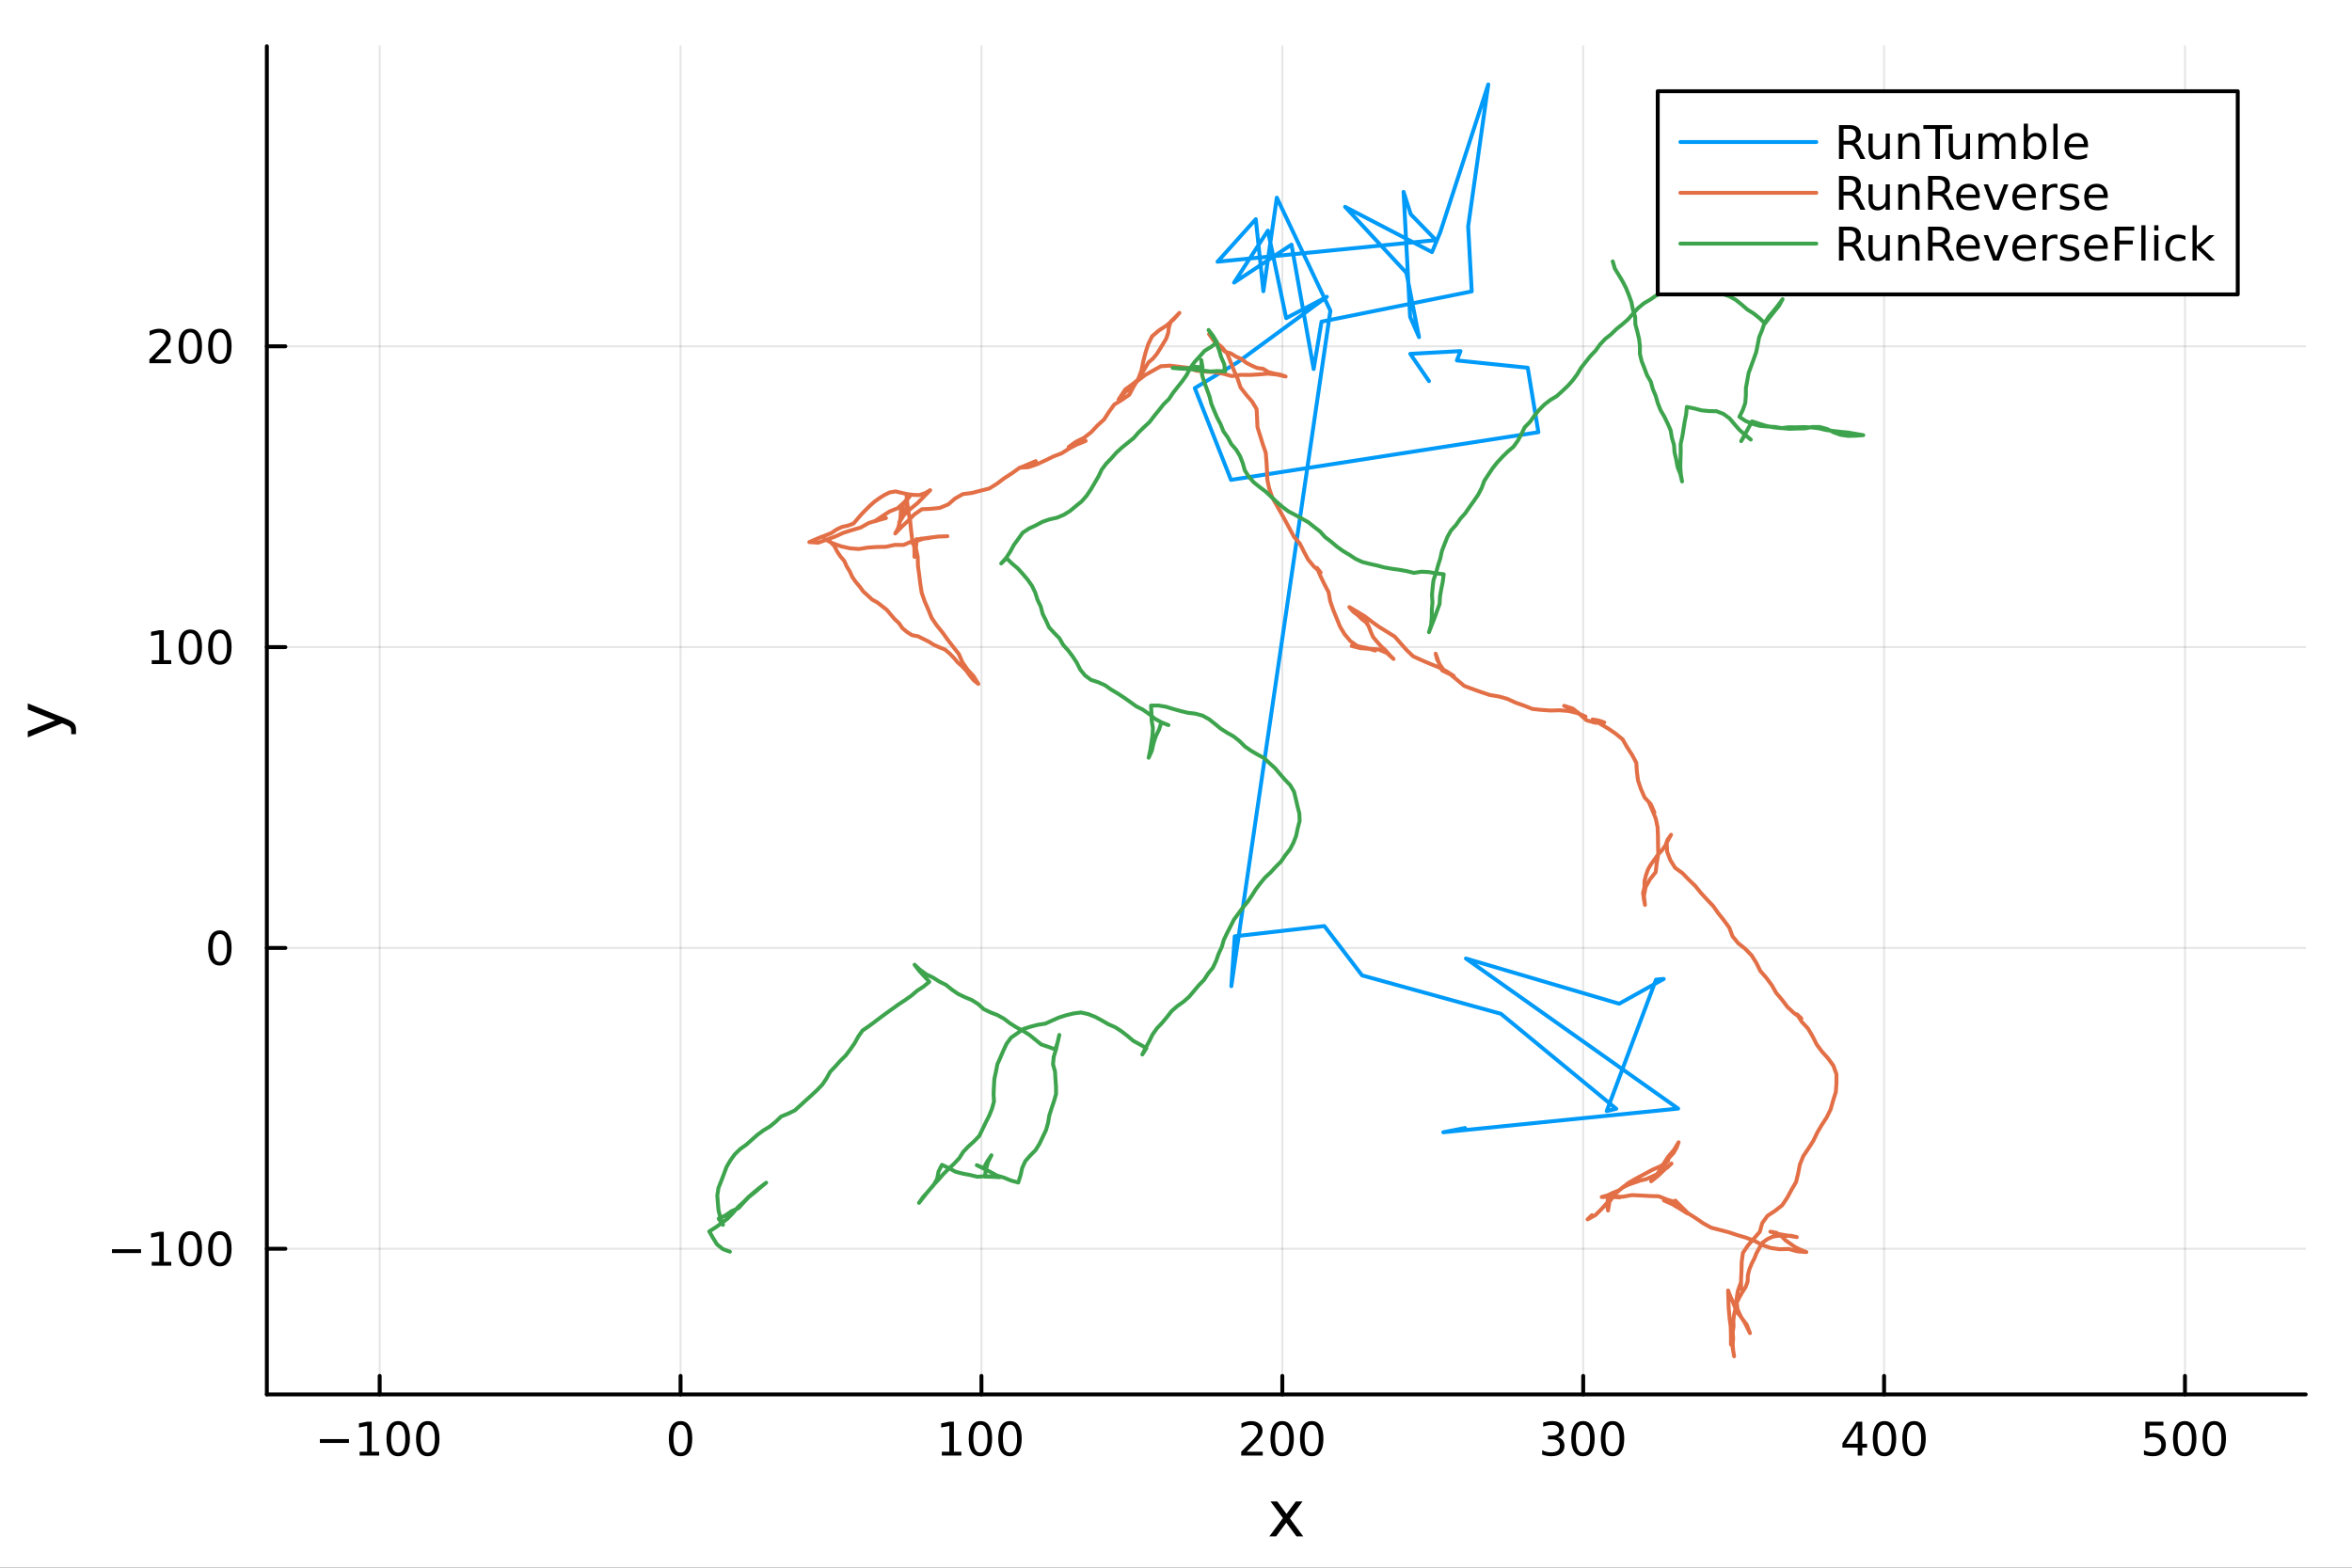<?xml version="1.0" encoding="utf-8"?>
<svg xmlns="http://www.w3.org/2000/svg" xmlns:xlink="http://www.w3.org/1999/xlink" width="600" height="400" viewBox="0 0 2400 1600">
<rect x="0" y="0" width="2400" height="1600" fill="#333333" stroke="none"/>
<defs>
  <clipPath id="clip750">
    <rect x="0" y="0" width="2400" height="1600"/>
  </clipPath>
</defs>
<path clip-path="url(#clip750)" d="M0 1600 L2400 1600 L2400 0 L0 0  Z" fill="#ffffff" fill-rule="evenodd" fill-opacity="1"/>
<defs>
  <clipPath id="clip751">
    <rect x="480" y="0" width="1681" height="1600"/>
  </clipPath>
</defs>
<path clip-path="url(#clip750)" d="M272.297 1423.18 L2352.76 1423.18 L2352.76 47.244 L272.297 47.244  Z" fill="#ffffff" fill-rule="evenodd" fill-opacity="1"/>
<defs>
  <clipPath id="clip752">
    <rect x="272" y="47" width="2081" height="1377"/>
  </clipPath>
</defs>
<polyline clip-path="url(#clip752)" style="stroke:#000000; stroke-linecap:round; stroke-linejoin:round; stroke-width:2; stroke-opacity:0.1; fill:none" points="387.418,1423.18 387.418,47.244 "/>
<polyline clip-path="url(#clip752)" style="stroke:#000000; stroke-linecap:round; stroke-linejoin:round; stroke-width:2; stroke-opacity:0.1; fill:none" points="694.442,1423.18 694.442,47.244 "/>
<polyline clip-path="url(#clip752)" style="stroke:#000000; stroke-linecap:round; stroke-linejoin:round; stroke-width:2; stroke-opacity:0.1; fill:none" points="1001.47,1423.18 1001.47,47.244 "/>
<polyline clip-path="url(#clip752)" style="stroke:#000000; stroke-linecap:round; stroke-linejoin:round; stroke-width:2; stroke-opacity:0.1; fill:none" points="1308.49,1423.18 1308.49,47.244 "/>
<polyline clip-path="url(#clip752)" style="stroke:#000000; stroke-linecap:round; stroke-linejoin:round; stroke-width:2; stroke-opacity:0.1; fill:none" points="1615.52,1423.18 1615.52,47.244 "/>
<polyline clip-path="url(#clip752)" style="stroke:#000000; stroke-linecap:round; stroke-linejoin:round; stroke-width:2; stroke-opacity:0.1; fill:none" points="1922.54,1423.18 1922.54,47.244 "/>
<polyline clip-path="url(#clip752)" style="stroke:#000000; stroke-linecap:round; stroke-linejoin:round; stroke-width:2; stroke-opacity:0.1; fill:none" points="2229.56,1423.18 2229.56,47.244 "/>
<polyline clip-path="url(#clip750)" style="stroke:#000000; stroke-linecap:round; stroke-linejoin:round; stroke-width:4; stroke-opacity:1; fill:none" points="272.297,1423.18 2352.76,1423.18 "/>
<polyline clip-path="url(#clip750)" style="stroke:#000000; stroke-linecap:round; stroke-linejoin:round; stroke-width:4; stroke-opacity:1; fill:none" points="387.418,1423.18 387.418,1404.28 "/>
<polyline clip-path="url(#clip750)" style="stroke:#000000; stroke-linecap:round; stroke-linejoin:round; stroke-width:4; stroke-opacity:1; fill:none" points="694.442,1423.18 694.442,1404.28 "/>
<polyline clip-path="url(#clip750)" style="stroke:#000000; stroke-linecap:round; stroke-linejoin:round; stroke-width:4; stroke-opacity:1; fill:none" points="1001.47,1423.18 1001.47,1404.28 "/>
<polyline clip-path="url(#clip750)" style="stroke:#000000; stroke-linecap:round; stroke-linejoin:round; stroke-width:4; stroke-opacity:1; fill:none" points="1308.49,1423.18 1308.49,1404.28 "/>
<polyline clip-path="url(#clip750)" style="stroke:#000000; stroke-linecap:round; stroke-linejoin:round; stroke-width:4; stroke-opacity:1; fill:none" points="1615.52,1423.18 1615.52,1404.28 "/>
<polyline clip-path="url(#clip750)" style="stroke:#000000; stroke-linecap:round; stroke-linejoin:round; stroke-width:4; stroke-opacity:1; fill:none" points="1922.54,1423.18 1922.54,1404.28 "/>
<polyline clip-path="url(#clip750)" style="stroke:#000000; stroke-linecap:round; stroke-linejoin:round; stroke-width:4; stroke-opacity:1; fill:none" points="2229.56,1423.18 2229.56,1404.28 "/>
<path clip-path="url(#clip750)" d="M326.4 1468.75 L356.076 1468.75 L356.076 1472.69 L326.4 1472.69 L326.4 1468.75 Z" fill="#000000" fill-rule="nonzero" fill-opacity="1" /><path clip-path="url(#clip750)" d="M366.978 1481.64 L374.617 1481.64 L374.617 1455.28 L366.307 1456.95 L366.307 1452.69 L374.571 1451.02 L379.247 1451.02 L379.247 1481.64 L386.886 1481.64 L386.886 1485.58 L366.978 1485.58 L366.978 1481.64 Z" fill="#000000" fill-rule="nonzero" fill-opacity="1" /><path clip-path="url(#clip750)" d="M406.33 1454.1 Q402.719 1454.1 400.89 1457.66 Q399.085 1461.2 399.085 1468.33 Q399.085 1475.44 400.89 1479.01 Q402.719 1482.55 406.33 1482.55 Q409.964 1482.55 411.77 1479.01 Q413.598 1475.44 413.598 1468.33 Q413.598 1461.2 411.77 1457.66 Q409.964 1454.1 406.33 1454.1 M406.33 1450.39 Q412.14 1450.39 415.196 1455 Q418.274 1459.58 418.274 1468.33 Q418.274 1477.06 415.196 1481.67 Q412.14 1486.25 406.33 1486.25 Q400.52 1486.25 397.441 1481.67 Q394.386 1477.06 394.386 1468.33 Q394.386 1459.58 397.441 1455 Q400.52 1450.39 406.33 1450.39 Z" fill="#000000" fill-rule="nonzero" fill-opacity="1" /><path clip-path="url(#clip750)" d="M436.492 1454.1 Q432.881 1454.1 431.052 1457.66 Q429.246 1461.2 429.246 1468.33 Q429.246 1475.44 431.052 1479.01 Q432.881 1482.55 436.492 1482.55 Q440.126 1482.55 441.932 1479.01 Q443.76 1475.44 443.76 1468.33 Q443.76 1461.2 441.932 1457.66 Q440.126 1454.1 436.492 1454.1 M436.492 1450.39 Q442.302 1450.39 445.357 1455 Q448.436 1459.58 448.436 1468.33 Q448.436 1477.06 445.357 1481.67 Q442.302 1486.25 436.492 1486.25 Q430.682 1486.25 427.603 1481.67 Q424.547 1477.06 424.547 1468.33 Q424.547 1459.58 427.603 1455 Q430.682 1450.39 436.492 1450.39 Z" fill="#000000" fill-rule="nonzero" fill-opacity="1" /><path clip-path="url(#clip750)" d="M694.442 1454.1 Q690.831 1454.1 689.002 1457.66 Q687.197 1461.2 687.197 1468.33 Q687.197 1475.44 689.002 1479.01 Q690.831 1482.55 694.442 1482.55 Q698.076 1482.55 699.882 1479.01 Q701.711 1475.44 701.711 1468.33 Q701.711 1461.2 699.882 1457.66 Q698.076 1454.1 694.442 1454.1 M694.442 1450.39 Q700.252 1450.39 703.308 1455 Q706.387 1459.58 706.387 1468.33 Q706.387 1477.06 703.308 1481.67 Q700.252 1486.25 694.442 1486.25 Q688.632 1486.25 685.553 1481.67 Q682.498 1477.06 682.498 1468.33 Q682.498 1459.58 685.553 1455 Q688.632 1450.39 694.442 1450.39 Z" fill="#000000" fill-rule="nonzero" fill-opacity="1" /><path clip-path="url(#clip750)" d="M961.073 1481.64 L968.712 1481.64 L968.712 1455.28 L960.402 1456.95 L960.402 1452.69 L968.666 1451.02 L973.342 1451.02 L973.342 1481.64 L980.98 1481.64 L980.98 1485.58 L961.073 1485.58 L961.073 1481.64 Z" fill="#000000" fill-rule="nonzero" fill-opacity="1" /><path clip-path="url(#clip750)" d="M1000.42 1454.1 Q996.814 1454.1 994.985 1457.66 Q993.18 1461.2 993.18 1468.33 Q993.18 1475.44 994.985 1479.01 Q996.814 1482.55 1000.42 1482.55 Q1004.06 1482.55 1005.86 1479.01 Q1007.69 1475.44 1007.69 1468.33 Q1007.69 1461.2 1005.86 1457.66 Q1004.06 1454.1 1000.42 1454.1 M1000.42 1450.39 Q1006.23 1450.39 1009.29 1455 Q1012.37 1459.58 1012.37 1468.33 Q1012.37 1477.06 1009.29 1481.67 Q1006.23 1486.25 1000.42 1486.25 Q994.615 1486.25 991.536 1481.67 Q988.48 1477.06 988.48 1468.33 Q988.48 1459.58 991.536 1455 Q994.615 1450.39 1000.42 1450.39 Z" fill="#000000" fill-rule="nonzero" fill-opacity="1" /><path clip-path="url(#clip750)" d="M1030.59 1454.1 Q1026.98 1454.1 1025.15 1457.66 Q1023.34 1461.2 1023.34 1468.33 Q1023.34 1475.44 1025.15 1479.01 Q1026.98 1482.55 1030.59 1482.55 Q1034.22 1482.55 1036.03 1479.01 Q1037.86 1475.44 1037.86 1468.33 Q1037.86 1461.2 1036.03 1457.66 Q1034.22 1454.1 1030.59 1454.1 M1030.59 1450.39 Q1036.4 1450.39 1039.45 1455 Q1042.53 1459.58 1042.53 1468.33 Q1042.53 1477.06 1039.45 1481.67 Q1036.4 1486.25 1030.59 1486.25 Q1024.78 1486.25 1021.7 1481.67 Q1018.64 1477.06 1018.64 1468.33 Q1018.64 1459.58 1021.7 1455 Q1024.78 1450.39 1030.59 1450.39 Z" fill="#000000" fill-rule="nonzero" fill-opacity="1" /><path clip-path="url(#clip750)" d="M1272.18 1481.64 L1288.5 1481.64 L1288.5 1485.58 L1266.56 1485.58 L1266.56 1481.64 Q1269.22 1478.89 1273.8 1474.26 Q1278.41 1469.61 1279.59 1468.27 Q1281.84 1465.74 1282.72 1464.01 Q1283.62 1462.25 1283.62 1460.56 Q1283.62 1457.8 1281.67 1456.07 Q1279.75 1454.33 1276.65 1454.33 Q1274.45 1454.33 1272 1455.09 Q1269.57 1455.86 1266.79 1457.41 L1266.79 1452.69 Q1269.61 1451.55 1272.07 1450.97 Q1274.52 1450.39 1276.56 1450.39 Q1281.93 1450.39 1285.12 1453.08 Q1288.32 1455.77 1288.32 1460.26 Q1288.32 1462.39 1287.51 1464.31 Q1286.72 1466.2 1284.61 1468.8 Q1284.03 1469.47 1280.93 1472.69 Q1277.83 1475.88 1272.18 1481.64 Z" fill="#000000" fill-rule="nonzero" fill-opacity="1" /><path clip-path="url(#clip750)" d="M1308.32 1454.1 Q1304.71 1454.1 1302.88 1457.66 Q1301.07 1461.2 1301.07 1468.33 Q1301.07 1475.44 1302.88 1479.01 Q1304.71 1482.55 1308.32 1482.55 Q1311.95 1482.55 1313.76 1479.01 Q1315.59 1475.44 1315.59 1468.33 Q1315.59 1461.2 1313.76 1457.66 Q1311.95 1454.1 1308.32 1454.1 M1308.32 1450.39 Q1314.13 1450.39 1317.18 1455 Q1320.26 1459.58 1320.26 1468.33 Q1320.26 1477.06 1317.18 1481.67 Q1314.13 1486.25 1308.32 1486.25 Q1302.51 1486.25 1299.43 1481.67 Q1296.37 1477.06 1296.37 1468.33 Q1296.37 1459.58 1299.43 1455 Q1302.51 1450.39 1308.32 1450.39 Z" fill="#000000" fill-rule="nonzero" fill-opacity="1" /><path clip-path="url(#clip750)" d="M1338.48 1454.1 Q1334.87 1454.1 1333.04 1457.66 Q1331.23 1461.2 1331.23 1468.33 Q1331.23 1475.44 1333.04 1479.01 Q1334.87 1482.55 1338.48 1482.55 Q1342.11 1482.55 1343.92 1479.01 Q1345.75 1475.44 1345.75 1468.33 Q1345.75 1461.2 1343.92 1457.66 Q1342.11 1454.1 1338.48 1454.1 M1338.48 1450.39 Q1344.29 1450.39 1347.34 1455 Q1350.42 1459.58 1350.42 1468.33 Q1350.42 1477.06 1347.34 1481.67 Q1344.29 1486.25 1338.48 1486.25 Q1332.67 1486.25 1329.59 1481.67 Q1326.53 1477.06 1326.53 1468.33 Q1326.53 1459.58 1329.59 1455 Q1332.67 1450.39 1338.48 1450.39 Z" fill="#000000" fill-rule="nonzero" fill-opacity="1" /><path clip-path="url(#clip750)" d="M1589.28 1466.95 Q1592.63 1467.66 1594.51 1469.93 Q1596.41 1472.2 1596.41 1475.53 Q1596.41 1480.65 1592.89 1483.45 Q1589.37 1486.25 1582.89 1486.25 Q1580.71 1486.25 1578.4 1485.81 Q1576.11 1485.39 1573.65 1484.54 L1573.65 1480.02 Q1575.6 1481.16 1577.91 1481.74 Q1580.23 1482.32 1582.75 1482.32 Q1587.15 1482.32 1589.44 1480.58 Q1591.75 1478.84 1591.75 1475.53 Q1591.75 1472.48 1589.6 1470.77 Q1587.47 1469.03 1583.65 1469.03 L1579.62 1469.03 L1579.62 1465.19 L1583.84 1465.19 Q1587.29 1465.19 1589.11 1463.82 Q1590.94 1462.43 1590.94 1459.84 Q1590.94 1457.18 1589.05 1455.77 Q1587.17 1454.33 1583.65 1454.33 Q1581.73 1454.33 1579.53 1454.75 Q1577.33 1455.16 1574.69 1456.04 L1574.69 1451.88 Q1577.36 1451.14 1579.67 1450.77 Q1582.01 1450.39 1584.07 1450.39 Q1589.39 1450.39 1592.49 1452.83 Q1595.6 1455.23 1595.6 1459.35 Q1595.6 1462.22 1593.95 1464.21 Q1592.31 1466.18 1589.28 1466.95 Z" fill="#000000" fill-rule="nonzero" fill-opacity="1" /><path clip-path="url(#clip750)" d="M1615.27 1454.1 Q1611.66 1454.1 1609.83 1457.66 Q1608.03 1461.2 1608.03 1468.33 Q1608.03 1475.44 1609.83 1479.01 Q1611.66 1482.55 1615.27 1482.55 Q1618.91 1482.55 1620.71 1479.01 Q1622.54 1475.44 1622.54 1468.33 Q1622.54 1461.2 1620.71 1457.66 Q1618.91 1454.1 1615.27 1454.1 M1615.27 1450.39 Q1621.08 1450.39 1624.14 1455 Q1627.22 1459.58 1627.22 1468.33 Q1627.22 1477.06 1624.14 1481.67 Q1621.08 1486.25 1615.27 1486.25 Q1609.46 1486.25 1606.38 1481.67 Q1603.33 1477.06 1603.33 1468.33 Q1603.33 1459.58 1606.38 1455 Q1609.46 1450.39 1615.27 1450.39 Z" fill="#000000" fill-rule="nonzero" fill-opacity="1" /><path clip-path="url(#clip750)" d="M1645.43 1454.1 Q1641.82 1454.1 1639.99 1457.66 Q1638.19 1461.2 1638.19 1468.33 Q1638.19 1475.44 1639.99 1479.01 Q1641.82 1482.55 1645.43 1482.55 Q1649.07 1482.55 1650.87 1479.01 Q1652.7 1475.44 1652.7 1468.33 Q1652.7 1461.2 1650.87 1457.66 Q1649.07 1454.1 1645.43 1454.1 M1645.43 1450.39 Q1651.24 1450.39 1654.3 1455 Q1657.38 1459.58 1657.38 1468.33 Q1657.38 1477.06 1654.3 1481.67 Q1651.24 1486.25 1645.43 1486.25 Q1639.62 1486.25 1636.55 1481.67 Q1633.49 1477.06 1633.49 1468.33 Q1633.49 1459.58 1636.55 1455 Q1639.62 1450.39 1645.43 1450.39 Z" fill="#000000" fill-rule="nonzero" fill-opacity="1" /><path clip-path="url(#clip750)" d="M1895.63 1455.09 L1883.82 1473.54 L1895.63 1473.54 L1895.63 1455.09 M1894.4 1451.02 L1900.28 1451.02 L1900.28 1473.54 L1905.21 1473.54 L1905.21 1477.43 L1900.28 1477.43 L1900.28 1485.58 L1895.63 1485.58 L1895.63 1477.43 L1880.03 1477.43 L1880.03 1472.92 L1894.4 1451.02 Z" fill="#000000" fill-rule="nonzero" fill-opacity="1" /><path clip-path="url(#clip750)" d="M1922.94 1454.1 Q1919.33 1454.1 1917.5 1457.66 Q1915.7 1461.2 1915.7 1468.33 Q1915.7 1475.44 1917.5 1479.01 Q1919.33 1482.55 1922.94 1482.55 Q1926.58 1482.55 1928.38 1479.01 Q1930.21 1475.44 1930.21 1468.33 Q1930.21 1461.2 1928.38 1457.66 Q1926.58 1454.1 1922.94 1454.1 M1922.94 1450.39 Q1928.75 1450.39 1931.81 1455 Q1934.89 1459.58 1934.89 1468.33 Q1934.89 1477.06 1931.81 1481.67 Q1928.75 1486.25 1922.94 1486.25 Q1917.13 1486.25 1914.06 1481.67 Q1911 1477.06 1911 1468.33 Q1911 1459.58 1914.06 1455 Q1917.13 1450.39 1922.94 1450.39 Z" fill="#000000" fill-rule="nonzero" fill-opacity="1" /><path clip-path="url(#clip750)" d="M1953.11 1454.1 Q1949.5 1454.1 1947.67 1457.66 Q1945.86 1461.2 1945.86 1468.33 Q1945.86 1475.44 1947.67 1479.01 Q1949.5 1482.55 1953.11 1482.55 Q1956.74 1482.55 1958.55 1479.01 Q1960.37 1475.44 1960.37 1468.33 Q1960.37 1461.2 1958.55 1457.66 Q1956.74 1454.1 1953.11 1454.1 M1953.11 1450.39 Q1958.92 1450.39 1961.97 1455 Q1965.05 1459.58 1965.05 1468.33 Q1965.05 1477.06 1961.97 1481.67 Q1958.92 1486.25 1953.11 1486.25 Q1947.3 1486.25 1944.22 1481.67 Q1941.16 1477.06 1941.16 1468.33 Q1941.16 1459.58 1944.22 1455 Q1947.3 1450.39 1953.11 1450.39 Z" fill="#000000" fill-rule="nonzero" fill-opacity="1" /><path clip-path="url(#clip750)" d="M2189.18 1451.02 L2207.54 1451.02 L2207.54 1454.96 L2193.46 1454.96 L2193.46 1463.43 Q2194.48 1463.08 2195.5 1462.92 Q2196.52 1462.73 2197.54 1462.73 Q2203.33 1462.73 2206.7 1465.9 Q2210.08 1469.08 2210.08 1474.49 Q2210.08 1480.07 2206.61 1483.17 Q2203.14 1486.25 2196.82 1486.25 Q2194.64 1486.25 2192.38 1485.88 Q2190.13 1485.51 2187.72 1484.77 L2187.72 1480.07 Q2189.81 1481.2 2192.03 1481.76 Q2194.25 1482.32 2196.73 1482.32 Q2200.73 1482.32 2203.07 1480.21 Q2205.41 1478.1 2205.41 1474.49 Q2205.41 1470.88 2203.07 1468.77 Q2200.73 1466.67 2196.73 1466.67 Q2194.85 1466.67 2192.98 1467.08 Q2191.13 1467.5 2189.18 1468.38 L2189.18 1451.02 Z" fill="#000000" fill-rule="nonzero" fill-opacity="1" /><path clip-path="url(#clip750)" d="M2229.3 1454.1 Q2225.69 1454.1 2223.86 1457.66 Q2222.05 1461.2 2222.05 1468.33 Q2222.05 1475.44 2223.86 1479.01 Q2225.69 1482.55 2229.3 1482.55 Q2232.93 1482.55 2234.74 1479.01 Q2236.57 1475.44 2236.57 1468.33 Q2236.57 1461.2 2234.74 1457.66 Q2232.93 1454.1 2229.3 1454.1 M2229.3 1450.39 Q2235.11 1450.39 2238.16 1455 Q2241.24 1459.58 2241.24 1468.33 Q2241.24 1477.06 2238.16 1481.67 Q2235.11 1486.25 2229.3 1486.25 Q2223.49 1486.25 2220.41 1481.67 Q2217.35 1477.06 2217.35 1468.33 Q2217.35 1459.58 2220.41 1455 Q2223.49 1450.39 2229.3 1450.39 Z" fill="#000000" fill-rule="nonzero" fill-opacity="1" /><path clip-path="url(#clip750)" d="M2259.46 1454.1 Q2255.85 1454.1 2254.02 1457.66 Q2252.21 1461.2 2252.21 1468.33 Q2252.21 1475.44 2254.02 1479.01 Q2255.85 1482.55 2259.46 1482.55 Q2263.09 1482.55 2264.9 1479.01 Q2266.73 1475.44 2266.73 1468.33 Q2266.73 1461.2 2264.9 1457.66 Q2263.09 1454.1 2259.46 1454.1 M2259.46 1450.39 Q2265.27 1450.39 2268.32 1455 Q2271.4 1459.58 2271.4 1468.33 Q2271.4 1477.06 2268.32 1481.67 Q2265.27 1486.25 2259.46 1486.25 Q2253.65 1486.25 2250.57 1481.67 Q2247.51 1477.06 2247.51 1468.33 Q2247.51 1459.58 2250.57 1455 Q2253.65 1450.39 2259.46 1450.39 Z" fill="#000000" fill-rule="nonzero" fill-opacity="1" /><path clip-path="url(#clip750)" d="M1329.14 1532.4 L1316.25 1549.74 L1329.81 1568.04 L1322.9 1568.04 L1312.53 1554.04 L1302.15 1568.04 L1295.24 1568.04 L1309.09 1549.39 L1296.42 1532.4 L1303.33 1532.4 L1312.78 1545.1 L1322.23 1532.4 L1329.14 1532.4 Z" fill="#000000" fill-rule="nonzero" fill-opacity="1" /><polyline clip-path="url(#clip752)" style="stroke:#000000; stroke-linecap:round; stroke-linejoin:round; stroke-width:2; stroke-opacity:0.1; fill:none" points="272.297,1274.5 2352.76,1274.5 "/>
<polyline clip-path="url(#clip752)" style="stroke:#000000; stroke-linecap:round; stroke-linejoin:round; stroke-width:2; stroke-opacity:0.1; fill:none" points="272.297,967.474 2352.76,967.474 "/>
<polyline clip-path="url(#clip752)" style="stroke:#000000; stroke-linecap:round; stroke-linejoin:round; stroke-width:2; stroke-opacity:0.1; fill:none" points="272.297,660.45 2352.76,660.45 "/>
<polyline clip-path="url(#clip752)" style="stroke:#000000; stroke-linecap:round; stroke-linejoin:round; stroke-width:2; stroke-opacity:0.1; fill:none" points="272.297,353.425 2352.76,353.425 "/>
<polyline clip-path="url(#clip750)" style="stroke:#000000; stroke-linecap:round; stroke-linejoin:round; stroke-width:4; stroke-opacity:1; fill:none" points="272.297,1423.18 272.297,47.244 "/>
<polyline clip-path="url(#clip750)" style="stroke:#000000; stroke-linecap:round; stroke-linejoin:round; stroke-width:4; stroke-opacity:1; fill:none" points="272.297,1274.5 291.194,1274.5 "/>
<polyline clip-path="url(#clip750)" style="stroke:#000000; stroke-linecap:round; stroke-linejoin:round; stroke-width:4; stroke-opacity:1; fill:none" points="272.297,967.474 291.194,967.474 "/>
<polyline clip-path="url(#clip750)" style="stroke:#000000; stroke-linecap:round; stroke-linejoin:round; stroke-width:4; stroke-opacity:1; fill:none" points="272.297,660.45 291.194,660.45 "/>
<polyline clip-path="url(#clip750)" style="stroke:#000000; stroke-linecap:round; stroke-linejoin:round; stroke-width:4; stroke-opacity:1; fill:none" points="272.297,353.425 291.194,353.425 "/>
<path clip-path="url(#clip750)" d="M114.26 1274.95 L143.936 1274.95 L143.936 1278.88 L114.26 1278.88 L114.26 1274.95 Z" fill="#000000" fill-rule="nonzero" fill-opacity="1" /><path clip-path="url(#clip750)" d="M154.839 1287.84 L162.477 1287.84 L162.477 1261.48 L154.167 1263.14 L154.167 1258.88 L162.431 1257.22 L167.107 1257.22 L167.107 1287.84 L174.746 1287.84 L174.746 1291.78 L154.839 1291.78 L154.839 1287.84 Z" fill="#000000" fill-rule="nonzero" fill-opacity="1" /><path clip-path="url(#clip750)" d="M194.19 1260.3 Q190.579 1260.3 188.75 1263.86 Q186.945 1267.4 186.945 1274.53 Q186.945 1281.64 188.75 1285.2 Q190.579 1288.75 194.19 1288.75 Q197.825 1288.75 199.63 1285.2 Q201.459 1281.64 201.459 1274.53 Q201.459 1267.4 199.63 1263.86 Q197.825 1260.3 194.19 1260.3 M194.19 1256.59 Q200 1256.59 203.056 1261.2 Q206.135 1265.78 206.135 1274.53 Q206.135 1283.26 203.056 1287.87 Q200 1292.45 194.19 1292.45 Q188.38 1292.45 185.301 1287.87 Q182.246 1283.26 182.246 1274.53 Q182.246 1265.78 185.301 1261.2 Q188.38 1256.59 194.19 1256.59 Z" fill="#000000" fill-rule="nonzero" fill-opacity="1" /><path clip-path="url(#clip750)" d="M224.352 1260.3 Q220.741 1260.3 218.912 1263.86 Q217.107 1267.4 217.107 1274.53 Q217.107 1281.64 218.912 1285.2 Q220.741 1288.75 224.352 1288.75 Q227.986 1288.75 229.792 1285.2 Q231.621 1281.64 231.621 1274.53 Q231.621 1267.4 229.792 1263.86 Q227.986 1260.3 224.352 1260.3 M224.352 1256.59 Q230.162 1256.59 233.218 1261.2 Q236.297 1265.78 236.297 1274.53 Q236.297 1283.26 233.218 1287.87 Q230.162 1292.45 224.352 1292.45 Q218.542 1292.45 215.463 1287.87 Q212.408 1283.26 212.408 1274.53 Q212.408 1265.78 215.463 1261.2 Q218.542 1256.59 224.352 1256.59 Z" fill="#000000" fill-rule="nonzero" fill-opacity="1" /><path clip-path="url(#clip750)" d="M224.352 953.273 Q220.741 953.273 218.912 956.837 Q217.107 960.379 217.107 967.509 Q217.107 974.615 218.912 978.18 Q220.741 981.722 224.352 981.722 Q227.986 981.722 229.792 978.18 Q231.621 974.615 231.621 967.509 Q231.621 960.379 229.792 956.837 Q227.986 953.273 224.352 953.273 M224.352 949.569 Q230.162 949.569 233.218 954.175 Q236.297 958.759 236.297 967.509 Q236.297 976.235 233.218 980.842 Q230.162 985.425 224.352 985.425 Q218.542 985.425 215.463 980.842 Q212.408 976.235 212.408 967.509 Q212.408 958.759 215.463 954.175 Q218.542 949.569 224.352 949.569 Z" fill="#000000" fill-rule="nonzero" fill-opacity="1" /><path clip-path="url(#clip750)" d="M154.839 673.794 L162.477 673.794 L162.477 647.429 L154.167 649.096 L154.167 644.836 L162.431 643.17 L167.107 643.17 L167.107 673.794 L174.746 673.794 L174.746 677.73 L154.839 677.73 L154.839 673.794 Z" fill="#000000" fill-rule="nonzero" fill-opacity="1" /><path clip-path="url(#clip750)" d="M194.19 646.248 Q190.579 646.248 188.75 649.813 Q186.945 653.355 186.945 660.484 Q186.945 667.591 188.75 671.156 Q190.579 674.697 194.19 674.697 Q197.825 674.697 199.63 671.156 Q201.459 667.591 201.459 660.484 Q201.459 653.355 199.63 649.813 Q197.825 646.248 194.19 646.248 M194.19 642.545 Q200 642.545 203.056 647.151 Q206.135 651.734 206.135 660.484 Q206.135 669.211 203.056 673.818 Q200 678.401 194.19 678.401 Q188.38 678.401 185.301 673.818 Q182.246 669.211 182.246 660.484 Q182.246 651.734 185.301 647.151 Q188.38 642.545 194.19 642.545 Z" fill="#000000" fill-rule="nonzero" fill-opacity="1" /><path clip-path="url(#clip750)" d="M224.352 646.248 Q220.741 646.248 218.912 649.813 Q217.107 653.355 217.107 660.484 Q217.107 667.591 218.912 671.156 Q220.741 674.697 224.352 674.697 Q227.986 674.697 229.792 671.156 Q231.621 667.591 231.621 660.484 Q231.621 653.355 229.792 649.813 Q227.986 646.248 224.352 646.248 M224.352 642.545 Q230.162 642.545 233.218 647.151 Q236.297 651.734 236.297 660.484 Q236.297 669.211 233.218 673.818 Q230.162 678.401 224.352 678.401 Q218.542 678.401 215.463 673.818 Q212.408 669.211 212.408 660.484 Q212.408 651.734 215.463 647.151 Q218.542 642.545 224.352 642.545 Z" fill="#000000" fill-rule="nonzero" fill-opacity="1" /><path clip-path="url(#clip750)" d="M158.056 366.77 L174.376 366.77 L174.376 370.705 L152.431 370.705 L152.431 366.77 Q155.093 364.016 159.677 359.386 Q164.283 354.733 165.464 353.391 Q167.709 350.868 168.589 349.131 Q169.491 347.372 169.491 345.682 Q169.491 342.928 167.547 341.192 Q165.626 339.456 162.524 339.456 Q160.325 339.456 157.871 340.219 Q155.44 340.983 152.663 342.534 L152.663 337.812 Q155.487 336.678 157.94 336.099 Q160.394 335.52 162.431 335.52 Q167.802 335.52 170.996 338.206 Q174.19 340.891 174.19 345.381 Q174.19 347.511 173.38 349.432 Q172.593 351.33 170.487 353.923 Q169.908 354.594 166.806 357.812 Q163.704 361.006 158.056 366.77 Z" fill="#000000" fill-rule="nonzero" fill-opacity="1" /><path clip-path="url(#clip750)" d="M194.19 339.224 Q190.579 339.224 188.75 342.789 Q186.945 346.331 186.945 353.46 Q186.945 360.567 188.75 364.131 Q190.579 367.673 194.19 367.673 Q197.825 367.673 199.63 364.131 Q201.459 360.567 201.459 353.46 Q201.459 346.331 199.63 342.789 Q197.825 339.224 194.19 339.224 M194.19 335.52 Q200 335.52 203.056 340.127 Q206.135 344.71 206.135 353.46 Q206.135 362.187 203.056 366.793 Q200 371.377 194.19 371.377 Q188.38 371.377 185.301 366.793 Q182.246 362.187 182.246 353.46 Q182.246 344.71 185.301 340.127 Q188.38 335.52 194.19 335.52 Z" fill="#000000" fill-rule="nonzero" fill-opacity="1" /><path clip-path="url(#clip750)" d="M224.352 339.224 Q220.741 339.224 218.912 342.789 Q217.107 346.331 217.107 353.46 Q217.107 360.567 218.912 364.131 Q220.741 367.673 224.352 367.673 Q227.986 367.673 229.792 364.131 Q231.621 360.567 231.621 353.46 Q231.621 346.331 229.792 342.789 Q227.986 339.224 224.352 339.224 M224.352 335.52 Q230.162 335.52 233.218 340.127 Q236.297 344.71 236.297 353.46 Q236.297 362.187 233.218 366.793 Q230.162 371.377 224.352 371.377 Q218.542 371.377 215.463 366.793 Q212.408 362.187 212.408 353.46 Q212.408 344.71 215.463 340.127 Q218.542 335.52 224.352 335.52 Z" fill="#000000" fill-rule="nonzero" fill-opacity="1" /><path clip-path="url(#clip750)" d="M67.314 733.525 Q73.68 736.008 75.622 738.363 Q77.563 740.718 77.563 744.665 L77.563 749.344 L72.662 749.344 L72.662 745.906 Q72.662 743.487 71.516 742.151 Q70.37 740.814 66.105 739.191 L63.431 738.14 L28.356 752.559 L28.356 746.352 L56.238 735.212 L28.356 724.072 L28.356 717.865 L67.314 733.525 Z" fill="#000000" fill-rule="nonzero" fill-opacity="1" /><polyline clip-path="url(#clip752)" style="stroke:#009af9; stroke-linecap:round; stroke-linejoin:round; stroke-width:4; stroke-opacity:1; fill:none" points="1458.15,388.976 1453.38,382.018 1448.6,375.06 1443.83,368.102 1439.06,361.143 1445.47,360.792 1451.87,360.44 1458.27,360.089 1464.67,359.737 1471.08,359.386 1477.48,359.034 1483.88,358.683 1490.29,358.331 1486.63,367.87 1498.67,369.112 1510.72,370.353 1522.76,371.594 1534.81,372.835 1546.85,374.076 1558.9,375.317 1560.26,383.542 1561.62,391.767 1562.98,399.993 1564.34,408.218 1565.71,416.443 1567.07,424.668 1568.43,432.893 1569.79,441.118 1561.54,442.398 1553.28,443.678 1545.03,444.959 1536.77,446.239 1528.52,447.519 1520.26,448.799 1512.01,450.079 1503.75,451.36 1495.5,452.64 1487.24,453.92 1478.99,455.2 1470.74,456.48 1462.48,457.761 1454.23,459.041 1445.97,460.321 1437.72,461.601 1429.46,462.881 1421.21,464.162 1412.95,465.442 1404.7,466.722 1396.44,468.002 1388.19,469.283 1379.93,470.563 1371.68,471.843 1363.42,473.123 1355.17,474.403 1346.92,475.684 1338.66,476.964 1330.41,478.244 1322.15,479.524 1313.9,480.804 1305.64,482.085 1297.39,483.365 1289.13,484.645 1280.88,485.925 1272.62,487.206 1264.37,488.486 1256.11,489.766 1253.48,483.077 1250.84,476.388 1248.2,469.7 1245.56,463.011 1242.92,456.322 1240.28,449.633 1237.64,442.945 1235,436.256 1232.37,429.567 1229.73,422.878 1227.09,416.19 1224.45,409.501 1221.81,402.812 1219.17,396.123 1230.06,389.554 1240.95,382.984 1251.84,376.414 1262.73,369.845 1271.86,363.152 1280.98,356.459 1290.1,349.767 1299.22,343.074 1308.34,336.381 1317.46,329.688 1326.58,322.996 1335.7,316.303 1344.82,309.61 1353.94,302.917 1347.02,306.549 1340.11,310.182 1333.19,313.814 1326.27,317.446 1319.36,321.078 1312.44,324.71 1310.36,314.784 1308.28,304.858 1306.2,294.932 1304.13,285.006 1302.05,275.079 1299.97,265.153 1297.89,255.227 1295.81,245.301 1293.73,235.375 1288.81,242.953 1283.89,250.53 1278.96,258.108 1274.04,265.686 1269.12,273.263 1264.2,280.841 1259.28,288.419 1267.65,282.885 1276.02,277.352 1284.39,271.819 1292.76,266.286 1301.13,260.753 1309.5,255.22 1317.87,249.687 1319.37,258.152 1320.88,266.616 1322.39,275.081 1323.89,283.546 1325.4,292.011 1326.91,300.476 1328.41,308.941 1329.92,317.406 1331.42,325.871 1332.93,334.336 1334.44,342.801 1335.94,351.266 1337.45,359.731 1338.96,368.196 1340.46,376.661 1341.61,369.751 1342.76,362.84 1343.91,355.929 1345.06,349.019 1346.21,342.108 1347.36,335.198 1348.51,328.287 1357.02,326.572 1365.54,324.858 1374.05,323.143 1382.57,321.428 1391.08,319.714 1399.6,317.999 1408.11,316.284 1416.62,314.57 1425.14,312.855 1433.65,311.14 1442.17,309.426 1450.68,307.711 1459.2,305.996 1467.71,304.281 1476.23,302.567 1484.74,300.852 1493.26,299.137 1501.77,297.423 1501.31,289.137 1500.86,280.851 1500.4,272.565 1499.94,264.278 1499.49,255.992 1499.03,247.706 1498.57,239.42 1498.12,231.134 1499.26,223.082 1500.4,215.029 1501.54,206.976 1502.68,198.924 1503.82,190.871 1504.96,182.818 1506.1,174.765 1507.24,166.713 1508.38,158.66 1509.52,150.607 1510.66,142.555 1511.8,134.502 1512.94,126.449 1514.08,118.396 1515.22,110.344 1516.36,102.291 1517.5,94.238 1518.64,86.186 1516.82,91.78 1515,97.374 1513.19,102.968 1511.37,108.562 1509.55,114.155 1507.74,119.749 1505.92,125.343 1504.11,130.937 1502.29,136.531 1500.47,142.125 1498.66,147.719 1496.84,153.313 1495.02,158.907 1493.21,164.501 1491.39,170.095 1489.57,175.689 1487.76,181.283 1485.94,186.877 1484.12,192.471 1482.31,198.065 1480.49,203.659 1478.68,209.253 1476.86,214.847 1475.04,220.441 1473.23,226.035 1471.41,231.629 1469.59,237.223 1466.81,243.917 1464.03,250.611 1461.24,257.305 1452.37,252.683 1443.5,248.061 1434.63,243.439 1425.76,238.817 1416.89,234.195 1408.02,229.573 1399.15,224.951 1390.28,220.328 1381.41,215.706 1372.54,211.084 1378.8,217.827 1385.06,224.569 1391.32,231.312 1397.58,238.054 1403.84,244.797 1410.1,251.539 1416.36,258.281 1422.62,265.024 1428.87,271.766 1435.13,278.509 1436.56,285.795 1437.99,293.081 1439.42,300.368 1440.84,307.654 1442.27,314.94 1443.7,322.227 1445.12,329.513 1446.55,336.799 1447.98,344.086 1444.95,337.191 1441.92,330.296 1438.89,323.402 1438.37,313.586 1437.86,303.771 1437.35,293.956 1436.83,284.141 1436.32,274.326 1435.81,264.511 1435.29,254.696 1434.78,244.881 1434.27,235.066 1433.75,225.251 1433.24,215.436 1432.72,205.621 1432.21,195.806 1434.65,203.43 1437.1,211.055 1439.54,218.679 1445.96,225.274 1452.38,231.869 1458.81,238.465 1465.23,245.06 1454.62,246.11 1444.01,247.16 1433.4,248.209 1422.79,249.259 1412.18,250.309 1401.56,251.359 1390.95,252.408 1380.34,253.458 1369.73,254.508 1359.12,255.558 1348.51,256.608 1337.9,257.657 1327.28,258.707 1316.67,259.757 1306.06,260.807 1295.45,261.857 1284.84,262.906 1274.23,263.956 1263.62,265.006 1253.01,266.056 1242.39,267.105 1247.97,260.904 1253.54,254.702 1259.12,248.501 1264.69,242.299 1270.26,236.097 1275.84,229.896 1281.41,223.694 1282.52,234.199 1283.62,244.704 1284.73,255.209 1285.83,265.714 1286.94,276.219 1288.04,286.723 1289.15,297.228 1290.67,286.616 1292.2,276.004 1293.73,265.392 1295.25,254.78 1296.78,244.168 1298.3,233.556 1299.83,222.944 1301.35,212.332 1302.88,201.72 1306.29,208.929 1309.71,216.139 1313.13,223.348 1316.54,230.558 1319.96,237.767 1323.37,244.977 1326.79,252.186 1330.2,259.396 1333.62,266.605 1337.04,273.815 1340.45,281.024 1343.87,288.234 1347.28,295.443 1350.7,302.653 1354.11,309.863 1357.53,317.072 1355.82,328.758 1354.1,340.443 1352.39,352.129 1350.68,363.815 1348.96,375.501 1347.25,387.186 1345.54,398.872 1343.82,410.558 1342.11,422.244 1340.4,433.929 1338.69,445.615 1336.97,457.301 1335.26,468.987 1333.55,480.672 1331.83,492.358 1330.12,504.044 1328.41,515.729 1326.69,527.415 1324.98,539.101 1323.27,550.787 1321.55,562.472 1319.84,574.158 1318.13,585.844 1316.41,597.53 1314.7,609.215 1312.99,620.901 1311.28,632.587 1309.56,644.272 1307.85,655.958 1306.14,667.644 1304.42,679.33 1302.71,691.015 1301,702.701 1299.28,714.387 1297.57,726.073 1295.86,737.758 1294.14,749.444 1292.43,761.13 1290.72,772.815 1289,784.501 1287.29,796.187 1285.58,807.873 1283.87,819.558 1282.15,831.244 1280.44,842.93 1278.73,854.616 1277.01,866.301 1275.3,877.987 1273.59,889.673 1271.87,901.359 1270.16,913.044 1268.45,924.73 1266.73,936.416 1265.02,948.101 1263.31,959.787 1261.59,971.473 1259.88,983.159 1258.17,994.844 1256.46,1006.53 1256.89,1000.17 1257.32,993.801 1257.76,987.436 1258.19,981.072 1258.63,974.707 1259.06,968.343 1259.49,961.978 1259.93,955.614 1268.25,954.664 1276.57,953.713 1284.88,952.763 1293.2,951.813 1301.52,950.863 1309.84,949.913 1318.16,948.963 1326.48,948.012 1334.79,947.062 1343.11,946.112 1351.43,945.162 1356.24,951.454 1361.04,957.745 1365.85,964.037 1370.66,970.328 1375.46,976.62 1380.27,982.912 1385.07,989.203 1389.88,995.495 1400,998.291 1410.11,1001.09 1420.22,1003.88 1430.34,1006.68 1440.45,1009.48 1450.57,1012.27 1460.68,1015.07 1470.8,1017.87 1480.91,1020.66 1491.03,1023.46 1501.14,1026.26 1511.26,1029.05 1521.37,1031.85 1531.49,1034.65 1541.3,1042.73 1551.11,1050.81 1560.92,1058.89 1570.73,1066.98 1580.54,1075.06 1590.35,1083.14 1600.17,1091.22 1609.98,1099.3 1619.79,1107.39 1629.6,1115.47 1639.41,1123.55 1649.22,1131.63 1639.52,1133.96 1642.48,1126.07 1645.44,1118.18 1648.4,1110.29 1651.35,1102.4 1654.31,1094.51 1657.27,1086.62 1660.22,1078.73 1663.18,1070.84 1666.14,1062.94 1669.1,1055.05 1672.05,1047.16 1675.01,1039.27 1677.97,1031.38 1680.93,1023.49 1683.88,1015.6 1686.84,1007.71 1689.8,999.819 1697.69,999.118 1693.14,1001.65 1688.6,1004.17 1684.05,1006.7 1679.5,1009.23 1674.96,1011.76 1670.41,1014.29 1665.87,1016.82 1661.32,1019.35 1656.78,1021.88 1652.23,1024.4 1644.41,1022.1 1636.59,1019.79 1628.77,1017.48 1620.95,1015.18 1613.13,1012.87 1605.31,1010.57 1597.49,1008.26 1589.67,1005.95 1581.85,1003.65 1574.03,1001.34 1566.22,999.034 1558.4,996.728 1550.58,994.422 1542.76,992.115 1534.94,989.809 1527.12,987.503 1519.3,985.196 1511.48,982.89 1503.66,980.584 1495.84,978.277 1502.21,982.782 1508.58,987.287 1514.95,991.791 1521.31,996.296 1527.68,1000.8 1534.05,1005.31 1540.42,1009.81 1546.79,1014.32 1553.16,1018.82 1559.53,1023.32 1565.9,1027.83 1572.27,1032.33 1578.63,1036.84 1585,1041.34 1591.37,1045.85 1597.74,1050.35 1604.11,1054.86 1610.48,1059.36 1616.85,1063.87 1623.22,1068.37 1629.59,1072.88 1635.95,1077.38 1642.32,1081.89 1648.69,1086.39 1655.06,1090.9 1661.43,1095.4 1667.8,1099.91 1674.17,1104.41 1680.54,1108.91 1686.9,1113.42 1693.27,1117.92 1699.64,1122.43 1706.01,1126.93 1712.38,1131.44 1702.79,1132.4 1693.21,1133.37 1683.62,1134.34 1674.04,1135.3 1664.45,1136.27 1654.86,1137.24 1645.28,1138.2 1635.69,1139.17 1626.11,1140.14 1616.52,1141.1 1606.94,1142.07 1597.35,1143.03 1587.76,1144 1578.18,1144.97 1568.59,1145.93 1559.01,1146.9 1549.42,1147.87 1539.83,1148.83 1530.25,1149.8 1520.66,1150.77 1511.08,1151.73 1501.49,1152.7 1491.9,1153.66 1482.32,1154.63 1472.73,1155.6 1478.27,1154.51 1483.81,1153.42 1489.35,1152.33 1494.88,1151.24 "/>
<polyline clip-path="url(#clip752)" style="stroke:#e26f46; stroke-linecap:round; stroke-linejoin:round; stroke-width:4; stroke-opacity:1; fill:none" points="966.723,547.291 957.518,547.616 948.376,548.742 939.255,550.022 931.253,554.584 936.627,551.614 942.48,549.755 948.582,549.07 939.401,549.805 930.575,552.441 922.15,556.163 912.939,556.119 903.943,558.094 894.733,558.25 885.542,558.855 876.451,560.333 867.27,559.599 858.276,557.611 849.625,554.449 841.426,550.253 847.007,552.814 851.323,557.181 854.12,562.647 857.495,567.778 861.479,572.45 863.98,578.058 867.177,583.3 869.689,588.904 873.205,593.938 877.201,598.6 880.813,603.566 885.354,607.699 889.856,611.876 895.22,614.865 900.071,618.629 904.905,622.416 908.858,627.115 912.817,631.808 917.317,635.987 920.784,641.054 925.495,644.993 930.679,648.285 936.723,649.37 942.199,652.148 947.72,654.834 952.891,658.146 958.513,660.616 964.206,662.918 968.912,666.862 973.2,671.257 977.147,675.961 981.745,680.03 985.988,684.469 989.607,689.43 993.493,694.184 998.296,698.011 993.489,690.154 987.233,683.393 982.04,675.786 978.325,667.358 972.603,660.141 966.989,652.839 961.624,645.351 955.819,638.2 950.627,630.592 947.185,622.049 943.493,613.61 940.495,604.901 939.069,595.802 937.963,586.657 936.716,577.532 936.45,568.325 934.57,559.308 935.519,550.146 933.873,556.062 933.415,562.185 933.142,568.32 933.059,559.109 930.759,550.19 929.656,541.046 928.756,531.879 927.069,522.824 925.799,513.702 925.139,504.514 925.267,510.654 925.511,516.789 922.872,522.334 920.055,527.79 917.537,533.391 922.411,525.575 929.136,519.281 936.281,513.469 942.731,506.893 949.174,500.311 943.848,503.367 938.017,505.29 931.88,505.072 925.787,504.314 919.8,502.95 913.823,501.541 907.773,502.59 902.263,505.3 897.081,508.594 892.124,512.219 887.526,516.289 883.168,520.615 878.903,525.032 874.894,529.684 870.912,534.358 865.149,536.478 859.154,537.804 853.616,540.456 848.533,543.902 842.87,546.275 837.105,548.391 831.457,550.8 825.822,553.24 835.011,553.87 843.656,550.692 852.321,547.568 860.697,543.737 869.484,540.975 878.323,538.386 886.334,533.839 895.099,531.009 904.029,528.751 898.093,530.325 892.242,532.189 899.897,527.065 907.621,522.048 916.162,518.601 922.953,512.378 929.091,505.51 925.296,510.338 921.624,515.259 919.278,520.934 918.976,527.067 918.098,533.145 916.432,539.055 913.54,544.471 919.913,537.822 926.636,531.525 933.1,524.964 940.668,519.715 949.87,519.306 959.032,518.362 967.537,514.826 974.521,508.821 982.534,504.278 991.672,503.126 1000.58,500.799 1009.52,498.563 1017.33,493.678 1024.68,488.136 1032.43,483.149 1039.92,477.794 1048.41,474.212 1056.89,470.612 1051.94,474.247 1046.32,476.734 1040.22,477.376 1049.41,476.828 1058.12,473.822 1066.49,469.991 1074.76,465.929 1083.36,462.639 1091.13,457.686 1099.28,453.394 1107.83,449.965 1102.18,452.378 1096.4,454.436 1090.51,456.176 1098,450.824 1106.25,446.729 1113.5,441.039 1119.77,434.299 1126.59,428.107 1131.6,420.378 1136.98,412.903 1144.83,408.085 1152.39,402.822 1156.68,394.671 1161.46,386.799 1164.72,378.184 1166.52,369.149 1168.81,360.229 1171.59,351.447 1175.63,343.171 1182.65,337.21 1190.38,332.186 1197.38,326.2 1203.5,319.323 1199.27,323.772 1194.81,327.989 1192.77,333.781 1192,339.873 1189.99,345.677 1186.81,350.928 1183.64,356.189 1180.33,361.356 1176.38,366.062 1171.73,370.073 1168.62,375.364 1165.46,380.628 1162.69,386.11 1158.08,390.174 1153.21,393.902 1148.22,397.486 1144.85,402.62 1141.42,407.712 1147.49,400.781 1154.64,394.982 1161.15,388.47 1168.44,382.838 1176.46,378.311 1184.5,373.805 1193.69,373.204 1202.84,374.247 1211.99,375.345 1220.71,378.284 1229.88,379.244 1239.07,379.778 1248.14,381.391 1257.01,383.854 1266.13,382.566 1275.34,382.67 1284.54,382.123 1293.72,381.353 1302.88,382.263 1311.87,384.269 1306.07,382.259 1300.02,381.239 1294.09,379.634 1288.89,376.362 1282.8,375.592 1277.18,373.114 1271.74,370.263 1266.9,366.494 1261.29,363.977 1256.08,360.728 1250.21,358.946 1245.54,354.956 1240.97,350.85 1237.21,345.997 1233.73,340.94 1239.3,348.276 1246.51,354.006 1252.43,361.064 1255.79,369.641 1259.18,378.206 1262.89,386.635 1265.84,395.359 1271.44,402.675 1277.48,409.626 1282.28,417.489 1282.75,426.688 1283.12,435.891 1285.86,444.684 1288.59,453.481 1291.6,462.184 1292.33,471.366 1292.88,480.56 1293.24,489.764 1295.15,498.775 1298.15,507.48 1302.63,515.532 1307.19,523.536 1311.65,531.591 1316.03,539.695 1320.37,547.822 1326.39,554.787 1330.54,563.008 1334.88,571.136 1340.76,578.227 1347.63,584.355 1343.84,579.523 1347.43,588.008 1351.45,596.293 1355.73,604.45 1357.33,613.521 1360.34,622.226 1363.83,630.75 1367.25,639.303 1371.98,647.204 1377.89,654.269 1385.4,659.595 1394.45,661.336 1403.27,663.976 1397.42,662.13 1391.38,660.982 1385.46,659.384 1379.32,659.292 1388.25,661.53 1397.44,662.177 1406.63,662.764 1415.1,666.392 1421.96,672.531 1417.68,668.134 1413.62,663.526 1409.06,659.411 1405.01,654.798 1401.06,650.093 1398.63,644.453 1396.37,638.745 1392.82,633.738 1389.89,628.338 1395.12,635.923 1390.15,632.31 1385.75,628.032 1380.87,624.301 1376.89,619.626 1384.83,624.293 1392.69,629.09 1400.02,634.669 1407.52,640.022 1415.37,644.833 1423.18,649.724 1429.27,656.632 1435.4,663.507 1442.05,669.876 1450.43,673.698 1458.89,677.34 1467.45,680.751 1475.68,684.891 1483.41,689.893 1478.08,686.85 1472.9,683.549 1469.41,678.499 1466.49,673.097 1464.97,667.147 1468.05,675.827 1471.66,684.303 1479.96,688.284 1487.08,694.134 1494.12,700.073 1502.76,703.26 1511.42,706.383 1520.16,709.308 1529.25,710.783 1538.12,713.275 1546.48,717.124 1555.17,720.188 1563.74,723.563 1572.9,724.531 1582.09,725.158 1591.3,724.924 1600.48,725.603 1609.45,727.71 1617.91,731.358 1612.29,728.889 1607.37,725.212 1601.75,722.739 1596.08,720.373 1604.85,723.205 1612.01,728.999 1618.91,735.097 1627.76,737.626 1636.97,737.309 1631.15,735.344 1625.1,734.282 1633.1,738.859 1641.02,743.555 1648.6,748.783 1655.74,754.602 1660.33,762.591 1665.32,770.333 1669.69,778.439 1670.29,787.631 1671.51,796.76 1674.48,805.48 1678.19,813.908 1684.44,820.675 1688.15,829.105 1684.93,823.876 1682.33,818.313 1685.98,826.768 1689.5,835.28 1691.42,844.29 1691.79,853.493 1691.89,862.703 1692.08,871.912 1690.53,880.992 1689.47,890.141 1683.73,897.349 1679.2,905.369 1677.49,914.419 1678.53,923.571 1677.45,917.525 1676.59,911.445 1677.99,905.468 1678.07,899.328 1679.55,893.367 1681.55,887.564 1684.58,882.222 1688.23,877.282 1691.77,872.267 1695.95,867.769 1699.49,862.749 1701.61,856.986 1705.15,851.968 1700.72,860.046 1701.16,869.247 1704.43,877.854 1709.29,885.679 1716.75,891.09 1723.15,897.714 1729.79,904.097 1735.57,911.27 1741.8,918.053 1748.16,924.715 1753.48,932.233 1759.22,939.44 1764.64,946.882 1767.84,955.521 1773.66,962.654 1780.87,968.391 1787.29,974.991 1792.21,982.781 1796.29,991.038 1802.37,997.956 1807.87,1005.34 1812.42,1013.35 1818.38,1020.38 1823.95,1027.72 1830.68,1034 1838.13,1039.41 1833.66,1035.21 1838.61,1042.97 1844.89,1049.71 1849.58,1057.64 1853.7,1065.88 1859.16,1073.3 1865.34,1080.13 1870.76,1087.57 1873.93,1096.22 1873.95,1105.43 1873.28,1114.62 1870.47,1123.39 1868,1132.26 1863.91,1140.51 1858.87,1148.23 1854.24,1156.19 1850.25,1164.49 1845.27,1172.24 1840.14,1179.89 1836.63,1188.4 1834.88,1197.45 1832.71,1206.4 1828.05,1214.34 1823.68,1222.45 1818.56,1230.11 1811.31,1235.78 1803.61,1240.83 1798.18,1248.28 1795.75,1257.16 1789.67,1264.08 1783.65,1271.05 1778.52,1278.7 1777.25,1287.83 1777.02,1297.03 1776.57,1306.23 1776.6,1315.44 1776.24,1309.31 1773.2,1318.01 1771.85,1327.12 1773,1336.26 1776.8,1344.65 1782.37,1351.98 1785.66,1360.58 1782.94,1355.08 1780.14,1349.61 1776.87,1344.42 1772.99,1339.66 1770.3,1334.14 1768.09,1328.41 1765.55,1322.82 1763.37,1317.08 1763.68,1326.28 1763.99,1335.49 1764.81,1344.66 1765.99,1353.8 1766.26,1363.01 1766.29,1372.22 1766.41,1366.08 1767.94,1375.16 1769.49,1384.24 1768.53,1378.17 1768.05,1372.05 1768.53,1365.93 1768.06,1359.81 1768.92,1353.73 1768.69,1347.59 1769.53,1341.51 1770.94,1335.53 1772.16,1329.51 1774.91,1324.02 1777.97,1318.7 1781.28,1313.53 1783.33,1307.74 1783.51,1301.6 1785.03,1295.65 1787.33,1289.96 1790.11,1284.49 1792.43,1278.8 1795.42,1273.43 1798.59,1268.18 1803.57,1264.58 1809.16,1262.05 1815.24,1261.19 1821.38,1261.37 1827.52,1261.2 1833.49,1262.61 1824.4,1261.13 1815.33,1259.56 1806.46,1257.06 1812.51,1258.13 1817.67,1261.45 1821.95,1265.86 1826.97,1269.4 1831.99,1272.93 1837.51,1275.63 1843.22,1277.89 1834.04,1277.14 1825.16,1274.7 1815.95,1274.99 1806.83,1273.71 1798.14,1270.65 1790.04,1266.27 1781.39,1263.09 1772.55,1260.5 1763.81,1257.59 1754.9,1255.27 1745.99,1252.94 1737.93,1248.48 1730.36,1243.24 1722.57,1238.32 1716,1231.87 1709.5,1225.34 1713.1,1230.31 1716.9,1235.14 1722.02,1238.53 1714.21,1233.64 1706.3,1228.93 1697.88,1225.2 1703.82,1226.73 1709.95,1227.03 1701.15,1224.34 1692.59,1220.94 1683.38,1220.67 1674.18,1220.14 1664.98,1219.76 1655.92,1221.42 1646.71,1221.27 1652.8,1222.07 1643.61,1221.51 1634.4,1221.69 1640.31,1220.03 1645.85,1217.39 1651.55,1215.11 1656.58,1211.58 1662.1,1208.91 1667.9,1206.89 1673.7,1204.87 1679.69,1203.5 1685.31,1201.03 1690.88,1198.44 1695.94,1194.96 1701.15,1191.71 1705.61,1187.5 1698.66,1193.54 1692.03,1199.93 1684.81,1205.65 1689.11,1201.27 1692.45,1196.12 1696.15,1191.21 1700.2,1186.6 1703.35,1181.33 1707.61,1176.9 1710.66,1171.58 1712.85,1165.84 1708.07,1173.71 1702.07,1180.7 1697.1,1188.45 1702.07,1184.85 1694.57,1190.2 1686.13,1193.88 1678.04,1198.29 1669.88,1202.57 1661.91,1207.18 1654.61,1212.79 1647.76,1218.95 1642.34,1226.4 1640.85,1235.49 1639.83,1229.43 1640.98,1223.4 1644.25,1218.21 1640.7,1226.71 1634.56,1233.57 1628.07,1240.1 1619.98,1244.51 1624.39,1240.24 "/>
<polyline clip-path="url(#clip752)" style="stroke:#3da44d; stroke-linecap:round; stroke-linejoin:round; stroke-width:4; stroke-opacity:1; fill:none" points="1645.65,266.781 1647.81,274.145 1651.83,280.683 1655.77,287.273 1659.27,294.106 1662.14,301.222 1664.75,308.44 1666.21,315.975 1668.53,323.293 1668.71,330.967 1670.74,338.369 1672.51,345.838 1673.39,353.463 1673.34,361.139 1675.15,368.597 1677.94,375.748 1680.65,382.93 1684.47,389.583 1686.54,396.976 1689.48,404.067 1691.62,411.436 1694.43,418.58 1698.29,425.217 1701.65,432.118 1704.73,439.148 1705.98,446.721 1708.16,454.081 1708.71,461.736 1710.45,469.214 1711.84,476.761 1714.65,483.906 1716.4,491.379 1715.1,483.814 1714.59,476.155 1714.79,468.482 1715.02,460.81 1714.95,453.135 1716.62,445.643 1717.82,438.061 1719.04,430.483 1720.56,422.96 1721.26,415.316 1728.78,416.851 1736.2,418.816 1743.84,419.541 1751.52,419.694 1758.67,422.468 1764.86,427.013 1769.82,432.87 1774.85,438.664 1780.58,443.772 1786.52,448.641 1780.68,443.659 1776.72,450.236 1780.46,443.531 1784.14,436.799 1787.79,430.045 1795.08,432.437 1802.42,434.704 1809.95,436.189 1817.58,436.973 1825.2,436.035 1832.88,436.112 1840.55,435.883 1848.22,436.223 1855.84,437.123 1863.31,438.875 1870.92,439.904 1878.54,440.775 1886.18,441.509 1893.74,442.854 1901.31,444.135 1893.66,444.706 1885.98,444.862 1878.38,443.817 1871.14,441.26 1864.29,437.789 1856.88,435.811 1849.2,435.799 1841.66,437.235 1833.99,437.339 1826.32,437.667 1818.67,436.981 1811.1,435.759 1803.43,435.283 1795.78,434.674 1788.4,432.593 1781.28,429.705 1774.91,425.422 1778.33,418.548 1780.88,411.309 1781.49,403.658 1781.54,395.982 1782.93,388.434 1784.26,380.873 1786.88,373.66 1789.51,366.449 1792.1,359.222 1793.58,351.69 1795.05,344.158 1797.99,337.065 1800.49,329.809 1804.68,323.377 1809.64,317.521 1814.41,311.506 1818.98,305.34 1815.31,312.08 1810.44,318.015 1805.67,324.033 1801.01,330.132 1795.49,324.8 1789.51,319.988 1783,315.918 1777.22,310.87 1771.25,306.051 1764.53,302.337 1757.28,299.822 1749.99,297.43 1742.36,296.537 1735.09,294.087 1727.5,292.904 1719.86,293.566 1712.4,295.386 1704.94,297.208 1697.37,298.476 1690.28,301.409 1683.95,305.741 1677.34,309.645 1671.42,314.535 1666.25,320.212 1661.21,325.995 1655.42,331.031 1649.43,335.842 1643.93,341.19 1637.92,345.964 1632.66,351.56 1628.2,357.804 1622.9,363.351 1618.11,369.351 1613.36,375.385 1609.41,381.966 1604.87,388.15 1599.76,393.881 1594.17,399.144 1588.5,404.309 1581.91,408.25 1575.86,412.97 1570.45,418.416 1565.61,424.376 1561.2,430.657 1555.79,436.098 1552.47,443.02 1548.82,449.774 1544.33,455.996 1538.47,460.954 1533,466.344 1527.78,471.97 1523.02,477.987 1518.76,484.378 1514.57,490.803 1511.93,498.013 1508.39,504.822 1504.05,511.15 1499.6,517.408 1495.24,523.724 1490.13,529.452 1485.75,535.755 1480.6,541.447 1476.89,548.163 1474.05,555.297 1471.3,562.463 1469.68,569.964 1467.33,577.274 1465.34,584.686 1462.79,591.926 1461.87,599.546 1461.23,607.195 1461.7,614.856 1461.05,622.504 1460.98,630.179 1460.3,637.824 1458.15,645.192 1460.9,638.027 1463.74,630.893 1466.31,623.663 1468.95,616.455 1469.39,608.791 1470.67,601.223 1472.21,593.705 1473.19,586.091 1465.56,585.176 1458,583.877 1450.33,583.494 1442.75,584.692 1435.3,582.851 1427.74,581.52 1420.14,580.451 1412.58,579.132 1405.16,577.15 1397.67,575.494 1390.23,573.615 1383.26,570.385 1376.84,566.177 1370.24,562.259 1364.04,557.741 1358.18,552.779 1352.09,548.105 1346.96,542.401 1340.89,537.703 1334.9,532.907 1328.19,529.173 1321.48,525.45 1314.67,521.895 1308.54,517.288 1302.72,512.276 1297.15,506.997 1291.54,501.755 1285.41,497.141 1279.43,492.327 1274.35,486.576 1270.23,480.1 1268.13,472.718 1265.37,465.553 1261.41,458.982 1256.38,453.182 1252.79,446.397 1248.36,440.13 1245.53,432.993 1241.97,426.192 1238.94,419.141 1236.03,412.038 1234.22,404.578 1231.57,397.377 1228.92,390.172 1226.65,382.839 1226.22,375.175 1225.83,367.51 1227.07,375.084 1219.44,374.295 1211.95,375.989 1204.28,375.846 1196.61,375.533 1204.25,376.184 1211.93,376.463 1219.56,377.286 1227.18,378.149 1234.8,379.123 1242.46,378.722 1250.13,379.088 1249.19,371.471 1246.05,364.463 1243.94,357.084 1241.16,349.93 1237.41,343.232 1233.24,336.792 1237.91,342.884 1241.87,349.455 1235.73,354.057 1229.19,358.083 1224.08,363.81 1218.93,369.498 1214.41,375.698 1210.98,382.568 1206.56,388.844 1201.79,394.854 1197.04,400.887 1192.8,407.284 1187.32,412.658 1182.55,418.667 1177.69,424.614 1173.03,430.714 1167.41,435.932 1161.88,441.26 1156.84,447.053 1150.89,451.897 1144.9,456.702 1139.23,461.87 1134.16,467.631 1128.83,473.152 1124.2,479.275 1120.92,486.214 1117.06,492.851 1113.17,499.468 1108.89,505.838 1103.85,511.625 1097.9,516.481 1091.99,521.381 1085.48,525.445 1078.4,528.407 1070.91,530.065 1063.66,532.589 1056.89,536.218 1049.94,539.471 1043.54,543.709 1039.12,549.983 1034.57,556.164 1030.91,562.911 1026.74,569.356 1021.61,575.065 1027.17,569.769 1032.65,575.144 1038.53,580.073 1043.68,585.769 1048.63,591.63 1053.04,597.913 1056.39,604.821 1058.68,612.147 1061.99,619.069 1063.91,626.5 1067.35,633.362 1070.5,640.362 1075.72,645.989 1081.09,651.479 1084.84,658.174 1089.99,663.864 1094.59,670.007 1098.79,676.434 1102.22,683.303 1107.07,689.251 1113.21,693.858 1120.5,696.246 1127.52,699.364 1133.81,703.757 1140.39,707.706 1146.82,711.904 1153.1,716.307 1159.33,720.801 1166.17,724.272 1172.48,728.641 1178.4,733.535 1185.13,737.228 1192.27,740.042 1185.07,737.378 1182.66,744.665 1179.32,751.579 1176.99,758.89 1175.31,766.38 1172.11,773.359 1173.74,765.857 1174.88,758.267 1176,750.674 1176.43,743.01 1175.16,735.44 1174.97,727.767 1174.51,720.105 1182.18,720.048 1189.75,721.328 1197.09,723.571 1204.49,725.618 1211.95,727.431 1219.57,728.345 1226.98,730.346 1233.71,734.033 1239.74,738.782 1245.64,743.689 1252.13,747.798 1258.8,751.593 1264.82,756.354 1270.24,761.791 1276.53,766.184 1283.16,770.061 1289.91,773.714 1295.51,778.963 1301.2,784.107 1306.12,789.998 1311.2,795.76 1316.5,801.309 1320.39,807.923 1322.26,815.367 1323.97,822.852 1325.88,830.285 1326.16,837.956 1324.18,845.372 1322.64,852.891 1319.87,860.049 1316.32,866.857 1311.54,872.86 1307.24,879.219 1301.82,884.653 1296.63,890.31 1290.99,895.519 1286.1,901.435 1281.48,907.561 1277.4,914.065 1273.09,920.413 1268.18,926.314 1263.6,932.476 1259.05,938.655 1255.6,945.515 1252.1,952.344 1248.8,959.273 1246.66,966.643 1243.42,973.606 1240.87,980.844 1237.56,987.769 1232.72,993.728 1228.54,1000.16 1223.17,1005.65 1218.24,1011.53 1213.3,1017.41 1207.53,1022.46 1201.27,1026.91 1195.49,1031.96 1190.77,1038.01 1185.86,1043.91 1180.57,1049.47 1176.13,1055.74 1172.77,1062.64 1169.09,1069.37 1165.63,1076.23 1169.81,1069.79 1163.16,1065.96 1156.41,1062.3 1150.56,1057.33 1144.49,1052.63 1138.07,1048.43 1131.03,1045.38 1124.4,1041.51 1117.64,1037.87 1110.5,1035.05 1103.02,1033.34 1095.41,1034.33 1087.95,1036.16 1080.63,1038.46 1073.61,1041.56 1066.62,1044.74 1059.04,1045.9 1051.61,1047.84 1044.29,1050.15 1038.04,1054.61 1031.74,1058.99 1027.18,1065.16 1023.9,1072.1 1020.88,1079.16 1017.76,1086.17 1016.28,1093.7 1014.67,1101.21 1014.19,1108.87 1013.85,1116.54 1014.26,1124.2 1012.23,1131.6 1009.36,1138.72 1005.9,1145.58 1002.56,1152.49 999.214,1159.39 993.88,1164.91 988.18,1170.05 982.885,1175.61 978.804,1182.11 973.547,1187.7 967.951,1192.96 962.513,1198.37 957.488,1204.18 952.221,1209.76 947.349,1215.69 942.179,1221.36 937.769,1227.65 942.535,1221.63 947.289,1215.6 952.401,1209.88 956.218,1203.22 957.696,1195.69 961.165,1188.84 968.108,1192.11 974.845,1195.79 982.258,1197.78 989.801,1199.2 997.257,1201.02 1004.92,1200.51 1012.59,1200.75 1020.23,1201.5 1012.57,1201.03 1004.89,1200.87 1006.16,1193.3 1008.22,1185.91 1011.68,1179.06 1007.35,1185.4 1003.81,1192.21 996.748,1189.19 1003.63,1192.6 1010.49,1196.03 1017.2,1199.76 1024.56,1201.94 1031.65,1204.88 1039.05,1206.9 1041.37,1199.58 1043.04,1192.09 1046.2,1185.09 1051.26,1179.32 1056.68,1173.89 1060.71,1167.35 1064,1160.42 1067.32,1153.5 1069.44,1146.12 1070.71,1138.55 1073.01,1131.23 1075.48,1123.96 1077.6,1116.58 1077.55,1108.91 1076.99,1101.25 1076.55,1093.59 1074.5,1086.19 1075.24,1078.55 1077.52,1071.22 1079.2,1063.73 1080.95,1056.26 1079.26,1063.75 1076.85,1071.04 1069.64,1068.42 1062.38,1065.91 1056.42,1061.08 1050.47,1056.23 1043.98,1052.13 1037.2,1048.54 1030.7,1044.45 1024.6,1039.79 1017.9,1036.04 1010.75,1033.25 1003.83,1029.95 998.147,1024.78 991.671,1020.66 984.571,1017.74 977.661,1014.4 971.33,1010.06 965.377,1005.22 958.506,1001.8 952.007,997.713 945.109,994.347 938.896,989.839 933.253,984.636 937.897,990.748 943.095,996.395 948.283,1002.05 942.36,1006.93 935.919,1011.11 930.077,1016.09 923.825,1020.54 917.416,1024.76 911.172,1029.23 904.918,1033.68 898.736,1038.23 892.621,1042.87 886.446,1047.43 880.114,1051.76 875.712,1058.05 872.026,1064.78 867.626,1071.07 863.023,1077.22 857.545,1082.59 852.438,1088.32 847.129,1093.87 843.413,1100.58 839.13,1106.95 833.81,1112.48 828.213,1117.74 822.497,1122.86 816.83,1128.04 811.156,1133.21 804.264,1136.58 797.154,1139.48 791.603,1144.78 785.678,1149.66 779.106,1153.62 772.931,1158.18 767.178,1163.26 761.442,1168.36 755.184,1172.81 749.705,1178.18 745.216,1184.41 741.347,1191.04 738.663,1198.23 735.919,1205.4 733.097,1212.53 731.939,1220.12 732.505,1227.78 733.202,1235.42 735.099,1242.86 737.75,1250.06 733.363,1243.76 740.292,1240.46 746.588,1236.07 753.622,1233 758.755,1227.29 764.073,1221.76 770.101,1217 775.899,1211.97 781.815,1207.09 775.699,1211.72 769.743,1216.56 763.902,1221.54 758.525,1227.02 752.826,1232.16 747.878,1238.03 742.553,1243.56 736.48,1248.25 730.206,1252.68 723.743,1256.82 727.564,1263.47 731.62,1269.99 737.584,1274.82 744.783,1277.48 "/>
<path clip-path="url(#clip750)" d="M1691.57 300.469 L2283.41 300.469 L2283.41 93.109 L1691.57 93.109  Z" fill="#ffffff" fill-rule="evenodd" fill-opacity="1"/>
<polyline clip-path="url(#clip750)" style="stroke:#000000; stroke-linecap:round; stroke-linejoin:round; stroke-width:4; stroke-opacity:1; fill:none" points="1691.57,300.469 2283.41,300.469 2283.41,93.109 1691.57,93.109 1691.57,300.469 "/>
<polyline clip-path="url(#clip750)" style="stroke:#009af9; stroke-linecap:round; stroke-linejoin:round; stroke-width:4; stroke-opacity:1; fill:none" points="1714.68,144.949 1853.38,144.949 "/>
<path clip-path="url(#clip750)" d="M1892.89 146.025 Q1894.39 146.534 1895.8 148.201 Q1897.24 149.868 1898.67 152.784 L1903.42 162.229 L1898.39 162.229 L1893.97 153.363 Q1892.26 149.891 1890.64 148.756 Q1889.04 147.622 1886.27 147.622 L1881.17 147.622 L1881.17 162.229 L1876.5 162.229 L1876.5 127.669 L1887.05 127.669 Q1892.98 127.669 1895.89 130.145 Q1898.81 132.622 1898.81 137.622 Q1898.81 140.886 1897.28 143.039 Q1895.78 145.192 1892.89 146.025 M1881.17 131.511 L1881.17 143.78 L1887.05 143.78 Q1890.43 143.78 1892.14 142.229 Q1893.88 140.655 1893.88 137.622 Q1893.88 134.59 1892.14 133.062 Q1890.43 131.511 1887.05 131.511 L1881.17 131.511 Z" fill="#000000" fill-rule="nonzero" fill-opacity="1" /><path clip-path="url(#clip750)" d="M1906.68 151.997 L1906.68 136.303 L1910.94 136.303 L1910.94 151.835 Q1910.94 155.516 1912.38 157.368 Q1913.81 159.196 1916.68 159.196 Q1920.13 159.196 1922.12 156.997 Q1924.14 154.798 1924.14 151.002 L1924.14 136.303 L1928.39 136.303 L1928.39 162.229 L1924.14 162.229 L1924.14 158.247 Q1922.58 160.608 1920.52 161.766 Q1918.49 162.9 1915.78 162.9 Q1911.31 162.9 1909 160.122 Q1906.68 157.344 1906.68 151.997 M1917.4 135.678 L1917.4 135.678 Z" fill="#000000" fill-rule="nonzero" fill-opacity="1" /><path clip-path="url(#clip750)" d="M1958.72 146.581 L1958.72 162.229 L1954.46 162.229 L1954.46 146.719 Q1954.46 143.039 1953.02 141.21 Q1951.59 139.382 1948.72 139.382 Q1945.27 139.382 1943.28 141.581 Q1941.29 143.78 1941.29 147.576 L1941.29 162.229 L1937.01 162.229 L1937.01 136.303 L1941.29 136.303 L1941.29 140.331 Q1942.82 137.993 1944.88 136.835 Q1946.96 135.678 1949.67 135.678 Q1954.14 135.678 1956.43 138.456 Q1958.72 141.21 1958.72 146.581 Z" fill="#000000" fill-rule="nonzero" fill-opacity="1" /><path clip-path="url(#clip750)" d="M1962.61 127.669 L1991.84 127.669 L1991.84 131.604 L1979.57 131.604 L1979.57 162.229 L1974.88 162.229 L1974.88 131.604 L1962.61 131.604 L1962.61 127.669 Z" fill="#000000" fill-rule="nonzero" fill-opacity="1" /><path clip-path="url(#clip750)" d="M1988.53 151.997 L1988.53 136.303 L1992.79 136.303 L1992.79 151.835 Q1992.79 155.516 1994.23 157.368 Q1995.66 159.196 1998.53 159.196 Q2001.98 159.196 2003.97 156.997 Q2005.99 154.798 2005.99 151.002 L2005.99 136.303 L2010.25 136.303 L2010.25 162.229 L2005.99 162.229 L2005.99 158.247 Q2004.44 160.608 2002.38 161.766 Q2000.34 162.9 1997.63 162.9 Q1993.16 162.9 1990.85 160.122 Q1988.53 157.344 1988.53 151.997 M1999.25 135.678 L1999.25 135.678 Z" fill="#000000" fill-rule="nonzero" fill-opacity="1" /><path clip-path="url(#clip750)" d="M2039.2 141.28 Q2040.8 138.409 2043.02 137.044 Q2045.25 135.678 2048.26 135.678 Q2052.31 135.678 2054.51 138.525 Q2056.7 141.349 2056.7 146.581 L2056.7 162.229 L2052.42 162.229 L2052.42 146.719 Q2052.42 142.993 2051.1 141.187 Q2049.78 139.382 2047.07 139.382 Q2043.76 139.382 2041.84 141.581 Q2039.92 143.78 2039.92 147.576 L2039.92 162.229 L2035.64 162.229 L2035.64 146.719 Q2035.64 142.969 2034.32 141.187 Q2033 139.382 2030.25 139.382 Q2026.98 139.382 2025.06 141.604 Q2023.14 143.803 2023.14 147.576 L2023.14 162.229 L2018.86 162.229 L2018.86 136.303 L2023.14 136.303 L2023.14 140.331 Q2024.6 137.946 2026.63 136.812 Q2028.67 135.678 2031.47 135.678 Q2034.3 135.678 2036.26 137.113 Q2038.26 138.548 2039.2 141.28 Z" fill="#000000" fill-rule="nonzero" fill-opacity="1" /><path clip-path="url(#clip750)" d="M2083.81 149.289 Q2083.81 144.59 2081.87 141.928 Q2079.94 139.243 2076.57 139.243 Q2073.19 139.243 2071.24 141.928 Q2069.32 144.59 2069.32 149.289 Q2069.32 153.988 2071.24 156.673 Q2073.19 159.335 2076.57 159.335 Q2079.94 159.335 2081.87 156.673 Q2083.81 153.988 2083.81 149.289 M2069.32 140.238 Q2070.66 137.923 2072.7 136.812 Q2074.76 135.678 2077.61 135.678 Q2082.33 135.678 2085.27 139.428 Q2088.23 143.178 2088.23 149.289 Q2088.23 155.4 2085.27 159.15 Q2082.33 162.9 2077.61 162.9 Q2074.76 162.9 2072.7 161.789 Q2070.66 160.655 2069.32 158.34 L2069.32 162.229 L2065.04 162.229 L2065.04 126.21 L2069.32 126.21 L2069.32 140.238 Z" fill="#000000" fill-rule="nonzero" fill-opacity="1" /><path clip-path="url(#clip750)" d="M2095.29 126.21 L2099.55 126.21 L2099.55 162.229 L2095.29 162.229 L2095.29 126.21 Z" fill="#000000" fill-rule="nonzero" fill-opacity="1" /><path clip-path="url(#clip750)" d="M2130.64 148.201 L2130.64 150.284 L2111.06 150.284 Q2111.33 154.682 2113.69 156.997 Q2116.08 159.289 2120.31 159.289 Q2122.77 159.289 2125.06 158.687 Q2127.38 158.085 2129.64 156.881 L2129.64 160.909 Q2127.35 161.881 2124.94 162.391 Q2122.54 162.9 2120.06 162.9 Q2113.86 162.9 2110.22 159.289 Q2106.61 155.678 2106.61 149.52 Q2106.61 143.155 2110.04 139.428 Q2113.49 135.678 2119.32 135.678 Q2124.55 135.678 2127.58 139.057 Q2130.64 142.414 2130.64 148.201 M2126.38 146.951 Q2126.33 143.456 2124.41 141.372 Q2122.51 139.289 2119.37 139.289 Q2115.8 139.289 2113.65 141.303 Q2111.52 143.317 2111.19 146.974 L2126.38 146.951 Z" fill="#000000" fill-rule="nonzero" fill-opacity="1" /><polyline clip-path="url(#clip750)" style="stroke:#e26f46; stroke-linecap:round; stroke-linejoin:round; stroke-width:4; stroke-opacity:1; fill:none" points="1714.68,196.789 1853.38,196.789 "/>
<path clip-path="url(#clip750)" d="M1892.89 197.865 Q1894.39 198.374 1895.8 200.041 Q1897.24 201.708 1898.67 204.624 L1903.42 214.069 L1898.39 214.069 L1893.97 205.203 Q1892.26 201.731 1890.64 200.596 Q1889.04 199.462 1886.27 199.462 L1881.17 199.462 L1881.17 214.069 L1876.5 214.069 L1876.5 179.509 L1887.05 179.509 Q1892.98 179.509 1895.89 181.985 Q1898.81 184.462 1898.81 189.462 Q1898.81 192.726 1897.28 194.879 Q1895.78 197.032 1892.89 197.865 M1881.17 183.351 L1881.17 195.62 L1887.05 195.62 Q1890.43 195.62 1892.14 194.069 Q1893.88 192.495 1893.88 189.462 Q1893.88 186.43 1892.14 184.902 Q1890.43 183.351 1887.05 183.351 L1881.17 183.351 Z" fill="#000000" fill-rule="nonzero" fill-opacity="1" /><path clip-path="url(#clip750)" d="M1906.68 203.837 L1906.68 188.143 L1910.94 188.143 L1910.94 203.675 Q1910.94 207.356 1912.38 209.208 Q1913.81 211.036 1916.68 211.036 Q1920.13 211.036 1922.12 208.837 Q1924.14 206.638 1924.14 202.842 L1924.14 188.143 L1928.39 188.143 L1928.39 214.069 L1924.14 214.069 L1924.14 210.087 Q1922.58 212.448 1920.52 213.606 Q1918.49 214.74 1915.78 214.74 Q1911.31 214.74 1909 211.962 Q1906.68 209.184 1906.68 203.837 M1917.4 187.518 L1917.4 187.518 Z" fill="#000000" fill-rule="nonzero" fill-opacity="1" /><path clip-path="url(#clip750)" d="M1958.72 198.421 L1958.72 214.069 L1954.46 214.069 L1954.46 198.559 Q1954.46 194.879 1953.02 193.05 Q1951.59 191.222 1948.72 191.222 Q1945.27 191.222 1943.28 193.421 Q1941.29 195.62 1941.29 199.416 L1941.29 214.069 L1937.01 214.069 L1937.01 188.143 L1941.29 188.143 L1941.29 192.171 Q1942.82 189.833 1944.88 188.675 Q1946.96 187.518 1949.67 187.518 Q1954.14 187.518 1956.43 190.296 Q1958.72 193.05 1958.72 198.421 Z" fill="#000000" fill-rule="nonzero" fill-opacity="1" /><path clip-path="url(#clip750)" d="M1983.79 197.865 Q1985.29 198.374 1986.7 200.041 Q1988.14 201.708 1989.57 204.624 L1994.32 214.069 L1989.3 214.069 L1984.88 205.203 Q1983.16 201.731 1981.54 200.596 Q1979.95 199.462 1977.17 199.462 L1972.07 199.462 L1972.07 214.069 L1967.4 214.069 L1967.4 179.509 L1977.95 179.509 Q1983.88 179.509 1986.8 181.985 Q1989.71 184.462 1989.71 189.462 Q1989.71 192.726 1988.19 194.879 Q1986.68 197.032 1983.79 197.865 M1972.07 183.351 L1972.07 195.62 L1977.95 195.62 Q1981.33 195.62 1983.05 194.069 Q1984.78 192.495 1984.78 189.462 Q1984.78 186.43 1983.05 184.902 Q1981.33 183.351 1977.95 183.351 L1972.07 183.351 Z" fill="#000000" fill-rule="nonzero" fill-opacity="1" /><path clip-path="url(#clip750)" d="M2020.2 200.041 L2020.2 202.124 L2000.62 202.124 Q2000.89 206.522 2003.26 208.837 Q2005.64 211.129 2009.88 211.129 Q2012.33 211.129 2014.62 210.527 Q2016.94 209.925 2019.2 208.721 L2019.2 212.749 Q2016.91 213.721 2014.51 214.231 Q2012.1 214.74 2009.62 214.74 Q2003.42 214.74 1999.78 211.129 Q1996.17 207.518 1996.17 201.36 Q1996.17 194.995 1999.6 191.268 Q2003.05 187.518 2008.88 187.518 Q2014.11 187.518 2017.14 190.897 Q2020.2 194.254 2020.2 200.041 M2015.94 198.791 Q2015.89 195.296 2013.97 193.212 Q2012.07 191.129 2008.93 191.129 Q2005.36 191.129 2003.21 193.143 Q2001.08 195.157 2000.76 198.814 L2015.94 198.791 Z" fill="#000000" fill-rule="nonzero" fill-opacity="1" /><path clip-path="url(#clip750)" d="M2024.13 188.143 L2028.65 188.143 L2036.75 209.902 L2044.85 188.143 L2049.37 188.143 L2039.64 214.069 L2033.86 214.069 L2024.13 188.143 Z" fill="#000000" fill-rule="nonzero" fill-opacity="1" /><path clip-path="url(#clip750)" d="M2077.42 200.041 L2077.42 202.124 L2057.84 202.124 Q2058.12 206.522 2060.48 208.837 Q2062.86 211.129 2067.1 211.129 Q2069.55 211.129 2071.84 210.527 Q2074.16 209.925 2076.43 208.721 L2076.43 212.749 Q2074.13 213.721 2071.73 214.231 Q2069.32 214.74 2066.84 214.74 Q2060.64 214.74 2057.01 211.129 Q2053.39 207.518 2053.39 201.36 Q2053.39 194.995 2056.82 191.268 Q2060.27 187.518 2066.1 187.518 Q2071.33 187.518 2074.37 190.897 Q2077.42 194.254 2077.42 200.041 M2073.16 198.791 Q2073.12 195.296 2071.19 193.212 Q2069.3 191.129 2066.15 191.129 Q2062.58 191.129 2060.43 193.143 Q2058.3 195.157 2057.98 198.814 L2073.16 198.791 Z" fill="#000000" fill-rule="nonzero" fill-opacity="1" /><path clip-path="url(#clip750)" d="M2099.44 192.124 Q2098.72 191.708 2097.86 191.522 Q2097.03 191.314 2096.01 191.314 Q2092.4 191.314 2090.45 193.675 Q2088.53 196.013 2088.53 200.411 L2088.53 214.069 L2084.25 214.069 L2084.25 188.143 L2088.53 188.143 L2088.53 192.171 Q2089.88 189.809 2092.03 188.675 Q2094.18 187.518 2097.26 187.518 Q2097.7 187.518 2098.23 187.587 Q2098.76 187.634 2099.41 187.749 L2099.44 192.124 Z" fill="#000000" fill-rule="nonzero" fill-opacity="1" /><path clip-path="url(#clip750)" d="M2120.43 188.907 L2120.43 192.934 Q2118.63 192.009 2116.68 191.546 Q2114.74 191.083 2112.65 191.083 Q2109.48 191.083 2107.88 192.055 Q2106.31 193.027 2106.31 194.971 Q2106.31 196.453 2107.44 197.309 Q2108.58 198.143 2112 198.907 L2113.46 199.231 Q2118 200.203 2119.9 201.985 Q2121.82 203.745 2121.82 206.916 Q2121.82 210.527 2118.95 212.633 Q2116.1 214.74 2111.1 214.74 Q2109.02 214.74 2106.75 214.323 Q2104.5 213.93 2102 213.12 L2102 208.721 Q2104.37 209.948 2106.66 210.573 Q2108.95 211.175 2111.19 211.175 Q2114.2 211.175 2115.82 210.157 Q2117.44 209.115 2117.44 207.24 Q2117.44 205.504 2116.26 204.578 Q2115.11 203.652 2111.15 202.796 L2109.67 202.448 Q2105.71 201.615 2103.95 199.902 Q2102.19 198.166 2102.19 195.157 Q2102.19 191.499 2104.78 189.509 Q2107.38 187.518 2112.14 187.518 Q2114.5 187.518 2116.59 187.865 Q2118.67 188.212 2120.43 188.907 Z" fill="#000000" fill-rule="nonzero" fill-opacity="1" /><path clip-path="url(#clip750)" d="M2150.78 200.041 L2150.78 202.124 L2131.19 202.124 Q2131.47 206.522 2133.83 208.837 Q2136.22 211.129 2140.45 211.129 Q2142.91 211.129 2145.2 210.527 Q2147.51 209.925 2149.78 208.721 L2149.78 212.749 Q2147.49 213.721 2145.08 214.231 Q2142.68 214.74 2140.2 214.74 Q2134 214.74 2130.36 211.129 Q2126.75 207.518 2126.75 201.36 Q2126.75 194.995 2130.18 191.268 Q2133.63 187.518 2139.46 187.518 Q2144.69 187.518 2147.72 190.897 Q2150.78 194.254 2150.78 200.041 M2146.52 198.791 Q2146.47 195.296 2144.55 193.212 Q2142.65 191.129 2139.5 191.129 Q2135.94 191.129 2133.79 193.143 Q2131.66 195.157 2131.33 198.814 L2146.52 198.791 Z" fill="#000000" fill-rule="nonzero" fill-opacity="1" /><polyline clip-path="url(#clip750)" style="stroke:#3da44d; stroke-linecap:round; stroke-linejoin:round; stroke-width:4; stroke-opacity:1; fill:none" points="1714.68,248.629 1853.38,248.629 "/>
<path clip-path="url(#clip750)" d="M1892.89 249.705 Q1894.39 250.214 1895.8 251.881 Q1897.24 253.548 1898.67 256.464 L1903.42 265.909 L1898.39 265.909 L1893.97 257.043 Q1892.26 253.571 1890.64 252.436 Q1889.04 251.302 1886.27 251.302 L1881.17 251.302 L1881.17 265.909 L1876.5 265.909 L1876.5 231.349 L1887.05 231.349 Q1892.98 231.349 1895.89 233.825 Q1898.81 236.302 1898.81 241.302 Q1898.81 244.566 1897.28 246.719 Q1895.78 248.872 1892.89 249.705 M1881.17 235.191 L1881.17 247.46 L1887.05 247.46 Q1890.43 247.46 1892.14 245.909 Q1893.88 244.335 1893.88 241.302 Q1893.88 238.27 1892.14 236.742 Q1890.43 235.191 1887.05 235.191 L1881.17 235.191 Z" fill="#000000" fill-rule="nonzero" fill-opacity="1" /><path clip-path="url(#clip750)" d="M1906.68 255.677 L1906.68 239.983 L1910.94 239.983 L1910.94 255.515 Q1910.94 259.196 1912.38 261.048 Q1913.81 262.876 1916.68 262.876 Q1920.13 262.876 1922.12 260.677 Q1924.14 258.478 1924.14 254.682 L1924.14 239.983 L1928.39 239.983 L1928.39 265.909 L1924.14 265.909 L1924.14 261.927 Q1922.58 264.288 1920.52 265.446 Q1918.49 266.58 1915.78 266.58 Q1911.31 266.58 1909 263.802 Q1906.68 261.024 1906.68 255.677 M1917.4 239.358 L1917.4 239.358 Z" fill="#000000" fill-rule="nonzero" fill-opacity="1" /><path clip-path="url(#clip750)" d="M1958.72 250.261 L1958.72 265.909 L1954.46 265.909 L1954.46 250.399 Q1954.46 246.719 1953.02 244.89 Q1951.59 243.062 1948.72 243.062 Q1945.27 243.062 1943.28 245.261 Q1941.29 247.46 1941.29 251.256 L1941.29 265.909 L1937.01 265.909 L1937.01 239.983 L1941.29 239.983 L1941.29 244.011 Q1942.82 241.673 1944.88 240.515 Q1946.96 239.358 1949.67 239.358 Q1954.14 239.358 1956.43 242.136 Q1958.72 244.89 1958.72 250.261 Z" fill="#000000" fill-rule="nonzero" fill-opacity="1" /><path clip-path="url(#clip750)" d="M1983.79 249.705 Q1985.29 250.214 1986.7 251.881 Q1988.14 253.548 1989.57 256.464 L1994.32 265.909 L1989.3 265.909 L1984.88 257.043 Q1983.16 253.571 1981.54 252.436 Q1979.95 251.302 1977.17 251.302 L1972.07 251.302 L1972.07 265.909 L1967.4 265.909 L1967.4 231.349 L1977.95 231.349 Q1983.88 231.349 1986.8 233.825 Q1989.71 236.302 1989.71 241.302 Q1989.71 244.566 1988.19 246.719 Q1986.68 248.872 1983.79 249.705 M1972.07 235.191 L1972.07 247.46 L1977.95 247.46 Q1981.33 247.46 1983.05 245.909 Q1984.78 244.335 1984.78 241.302 Q1984.78 238.27 1983.05 236.742 Q1981.33 235.191 1977.95 235.191 L1972.07 235.191 Z" fill="#000000" fill-rule="nonzero" fill-opacity="1" /><path clip-path="url(#clip750)" d="M2020.2 251.881 L2020.2 253.964 L2000.62 253.964 Q2000.89 258.362 2003.26 260.677 Q2005.64 262.969 2009.88 262.969 Q2012.33 262.969 2014.62 262.367 Q2016.94 261.765 2019.2 260.561 L2019.2 264.589 Q2016.91 265.561 2014.51 266.071 Q2012.1 266.58 2009.62 266.58 Q2003.42 266.58 1999.78 262.969 Q1996.17 259.358 1996.17 253.2 Q1996.17 246.835 1999.6 243.108 Q2003.05 239.358 2008.88 239.358 Q2014.11 239.358 2017.14 242.737 Q2020.2 246.094 2020.2 251.881 M2015.94 250.631 Q2015.89 247.136 2013.97 245.052 Q2012.07 242.969 2008.93 242.969 Q2005.36 242.969 2003.21 244.983 Q2001.08 246.997 2000.76 250.654 L2015.94 250.631 Z" fill="#000000" fill-rule="nonzero" fill-opacity="1" /><path clip-path="url(#clip750)" d="M2024.13 239.983 L2028.65 239.983 L2036.75 261.742 L2044.85 239.983 L2049.37 239.983 L2039.64 265.909 L2033.86 265.909 L2024.13 239.983 Z" fill="#000000" fill-rule="nonzero" fill-opacity="1" /><path clip-path="url(#clip750)" d="M2077.42 251.881 L2077.42 253.964 L2057.84 253.964 Q2058.12 258.362 2060.48 260.677 Q2062.86 262.969 2067.1 262.969 Q2069.55 262.969 2071.84 262.367 Q2074.16 261.765 2076.43 260.561 L2076.43 264.589 Q2074.13 265.561 2071.73 266.071 Q2069.32 266.58 2066.84 266.58 Q2060.64 266.58 2057.01 262.969 Q2053.39 259.358 2053.39 253.2 Q2053.39 246.835 2056.82 243.108 Q2060.27 239.358 2066.1 239.358 Q2071.33 239.358 2074.37 242.737 Q2077.42 246.094 2077.42 251.881 M2073.16 250.631 Q2073.12 247.136 2071.19 245.052 Q2069.3 242.969 2066.15 242.969 Q2062.58 242.969 2060.43 244.983 Q2058.3 246.997 2057.98 250.654 L2073.16 250.631 Z" fill="#000000" fill-rule="nonzero" fill-opacity="1" /><path clip-path="url(#clip750)" d="M2099.44 243.964 Q2098.72 243.548 2097.86 243.362 Q2097.03 243.154 2096.01 243.154 Q2092.4 243.154 2090.45 245.515 Q2088.53 247.853 2088.53 252.251 L2088.53 265.909 L2084.25 265.909 L2084.25 239.983 L2088.53 239.983 L2088.53 244.011 Q2089.88 241.649 2092.03 240.515 Q2094.18 239.358 2097.26 239.358 Q2097.7 239.358 2098.23 239.427 Q2098.76 239.474 2099.41 239.589 L2099.44 243.964 Z" fill="#000000" fill-rule="nonzero" fill-opacity="1" /><path clip-path="url(#clip750)" d="M2120.43 240.747 L2120.43 244.774 Q2118.63 243.849 2116.68 243.386 Q2114.74 242.923 2112.65 242.923 Q2109.48 242.923 2107.88 243.895 Q2106.31 244.867 2106.31 246.811 Q2106.31 248.293 2107.44 249.149 Q2108.58 249.983 2112 250.747 L2113.46 251.071 Q2118 252.043 2119.9 253.825 Q2121.82 255.585 2121.82 258.756 Q2121.82 262.367 2118.95 264.473 Q2116.1 266.58 2111.1 266.58 Q2109.02 266.58 2106.75 266.163 Q2104.5 265.77 2102 264.96 L2102 260.561 Q2104.37 261.788 2106.66 262.413 Q2108.95 263.015 2111.19 263.015 Q2114.2 263.015 2115.82 261.997 Q2117.44 260.955 2117.44 259.08 Q2117.44 257.344 2116.26 256.418 Q2115.11 255.492 2111.15 254.636 L2109.67 254.288 Q2105.71 253.455 2103.95 251.742 Q2102.19 250.006 2102.19 246.997 Q2102.19 243.339 2104.78 241.349 Q2107.38 239.358 2112.14 239.358 Q2114.5 239.358 2116.59 239.705 Q2118.67 240.052 2120.43 240.747 Z" fill="#000000" fill-rule="nonzero" fill-opacity="1" /><path clip-path="url(#clip750)" d="M2150.78 251.881 L2150.78 253.964 L2131.19 253.964 Q2131.47 258.362 2133.83 260.677 Q2136.22 262.969 2140.45 262.969 Q2142.91 262.969 2145.2 262.367 Q2147.51 261.765 2149.78 260.561 L2149.78 264.589 Q2147.49 265.561 2145.08 266.071 Q2142.68 266.58 2140.2 266.58 Q2134 266.58 2130.36 262.969 Q2126.75 259.358 2126.75 253.2 Q2126.75 246.835 2130.18 243.108 Q2133.63 239.358 2139.46 239.358 Q2144.69 239.358 2147.72 242.737 Q2150.78 246.094 2150.78 251.881 M2146.52 250.631 Q2146.47 247.136 2144.55 245.052 Q2142.65 242.969 2139.5 242.969 Q2135.94 242.969 2133.79 244.983 Q2131.66 246.997 2131.33 250.654 L2146.52 250.631 Z" fill="#000000" fill-rule="nonzero" fill-opacity="1" /><path clip-path="url(#clip750)" d="M2157.95 231.349 L2177.81 231.349 L2177.81 235.284 L2162.63 235.284 L2162.63 245.469 L2176.33 245.469 L2176.33 249.404 L2162.63 249.404 L2162.63 265.909 L2157.95 265.909 L2157.95 231.349 Z" fill="#000000" fill-rule="nonzero" fill-opacity="1" /><path clip-path="url(#clip750)" d="M2185.04 229.89 L2189.3 229.89 L2189.3 265.909 L2185.04 265.909 L2185.04 229.89 Z" fill="#000000" fill-rule="nonzero" fill-opacity="1" /><path clip-path="url(#clip750)" d="M2198.21 239.983 L2202.47 239.983 L2202.47 265.909 L2198.21 265.909 L2198.21 239.983 M2198.21 229.89 L2202.47 229.89 L2202.47 235.284 L2198.21 235.284 L2198.21 229.89 Z" fill="#000000" fill-rule="nonzero" fill-opacity="1" /><path clip-path="url(#clip750)" d="M2230.04 240.978 L2230.04 244.96 Q2228.23 243.964 2226.4 243.478 Q2224.6 242.969 2222.74 242.969 Q2218.6 242.969 2216.31 245.608 Q2214.02 248.224 2214.02 252.969 Q2214.02 257.714 2216.31 260.353 Q2218.6 262.969 2222.74 262.969 Q2224.6 262.969 2226.4 262.483 Q2228.23 261.973 2230.04 260.978 L2230.04 264.913 Q2228.25 265.747 2226.33 266.163 Q2224.43 266.58 2222.28 266.58 Q2216.43 266.58 2212.98 262.899 Q2209.53 259.219 2209.53 252.969 Q2209.53 246.626 2213 242.992 Q2216.49 239.358 2222.56 239.358 Q2224.53 239.358 2226.4 239.775 Q2228.28 240.168 2230.04 240.978 Z" fill="#000000" fill-rule="nonzero" fill-opacity="1" /><path clip-path="url(#clip750)" d="M2237.28 229.89 L2241.56 229.89 L2241.56 251.163 L2254.27 239.983 L2259.71 239.983 L2245.96 252.112 L2260.29 265.909 L2254.74 265.909 L2241.56 253.247 L2241.56 265.909 L2237.28 265.909 L2237.28 229.89 Z" fill="#000000" fill-rule="nonzero" fill-opacity="1" /></svg>
